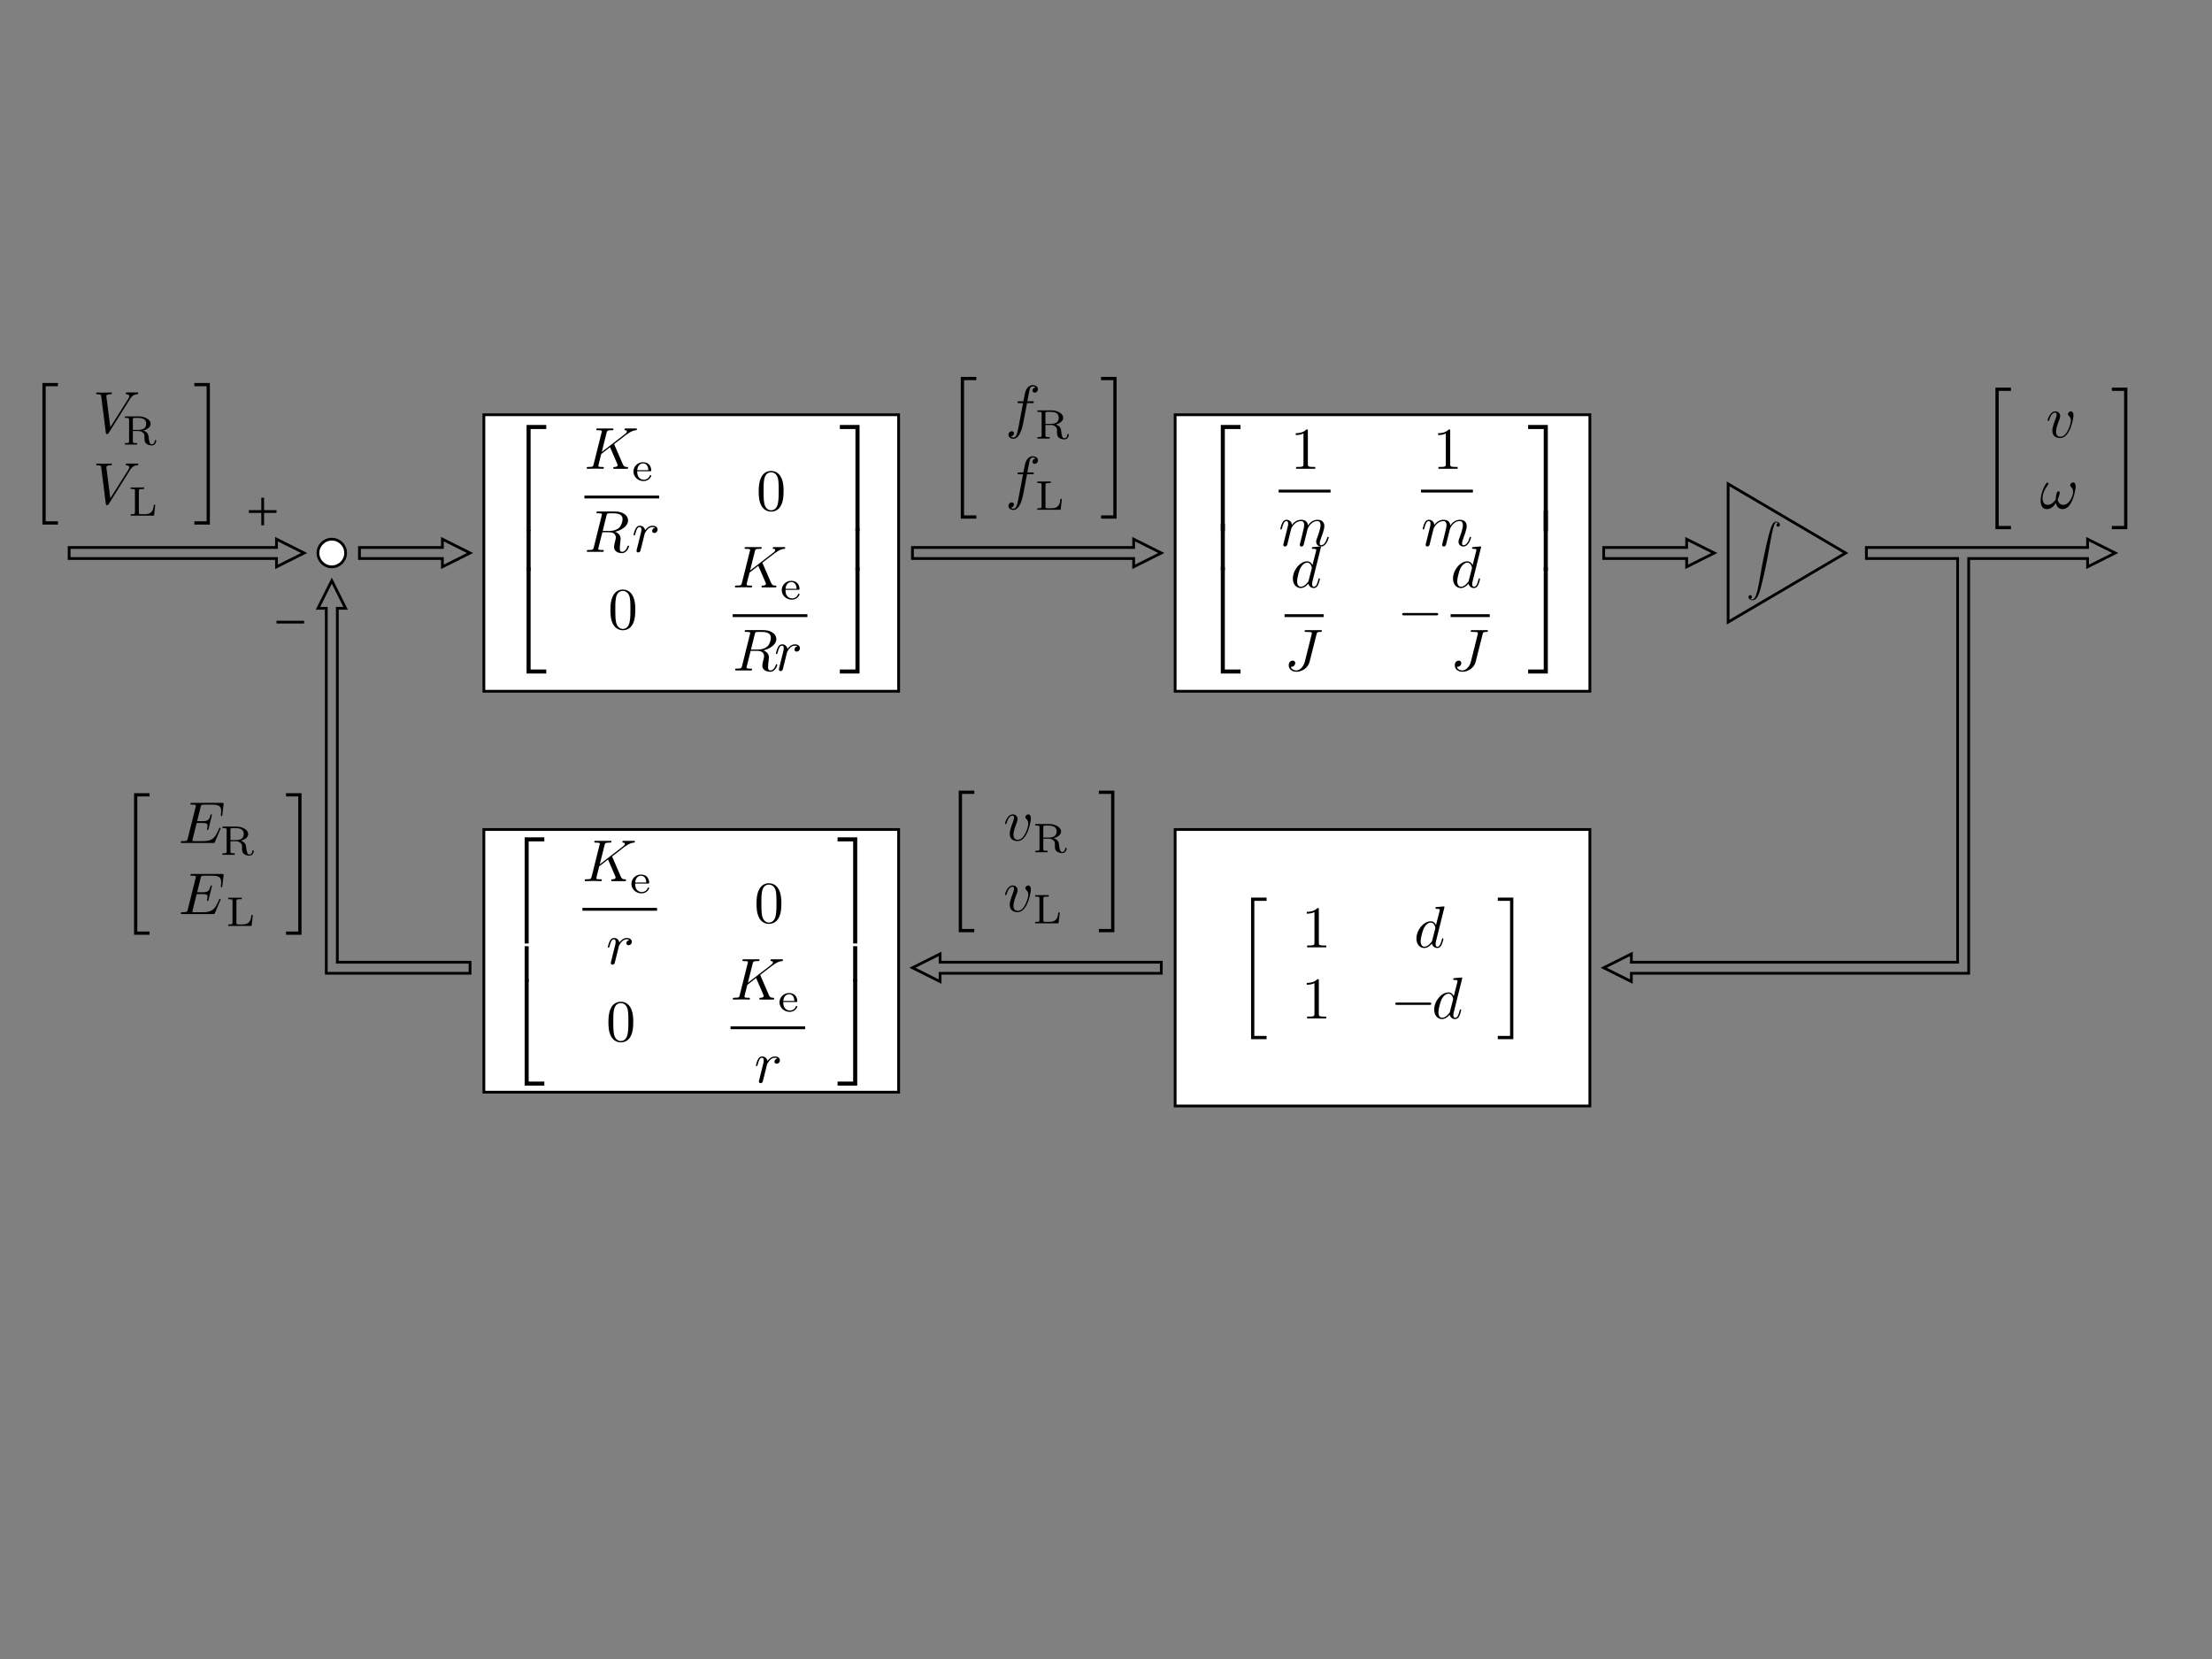 <?xml version="1.0" encoding="UTF-8" standalone="no"?>
<!-- Created with Inkscape (http://www.inkscape.org/) -->

<svg
   xmlns:dc="http://purl.org/dc/elements/1.1/"
   xmlns:cc="http://creativecommons.org/ns#"
   xmlns:rdf="http://www.w3.org/1999/02/22-rdf-syntax-ns#"
   xmlns:svg="http://www.w3.org/2000/svg"
   xmlns="http://www.w3.org/2000/svg"
   xmlns:sodipodi="http://sodipodi.sourceforge.net/DTD/sodipodi-0.dtd"
   xmlns:inkscape="http://www.inkscape.org/namespaces/inkscape"
   width="800"
   height="600"
   id="svg11265"
   version="1.1"
   inkscape:version="0.47 r22583"
   sodipodi:docname="ctrl-model.svg">
  <rect width="100%" height="100%" fill="#808080" stroke="none"/>
  <sodipodi:namedview
     id="base"
     pagecolor="#ffffff"
     bordercolor="#666666"
     borderopacity="1.0"
     inkscape:pageopacity="0.0"
     inkscape:pageshadow="2"
     inkscape:zoom="1"
     inkscape:cx="458.89762"
     inkscape:cy="275.48021"
     inkscape:document-units="px"
     inkscape:current-layer="layer1"
     showgrid="true"
     showguides="true"
     inkscape:guide-bbox="true"
     inkscape:window-width="1024"
     inkscape:window-height="712"
     inkscape:window-x="-4"
     inkscape:window-y="-4"
     inkscape:window-maximized="1"
     inkscape:snap-grids="true">
    <sodipodi:guide
       orientation="0,1"
       position="105,402"
       id="guide11275" />
    <inkscape:grid
       type="xygrid"
       id="grid11277"
       empspacing="5"
       visible="true"
       enabled="true"
       snapvisiblegridlinesonly="true"
       spacingx="5px"
       spacingy="5px" />
    <sodipodi:guide
       orientation="0,1"
       position="625,398"
       id="guide11281" />
    <inkscape:grid
       snapvisiblegridlinesonly="true"
       enabled="true"
       visible="false"
       empspacing="5"
       id="grid12895"
       type="xygrid" />
    <sodipodi:guide
       id="guide12965"
       position="575,252"
       orientation="0,1" />
    <sodipodi:guide
       id="guide12967"
       position="575,248"
       orientation="0,1" />
    <sodipodi:guide
       id="guide12991"
       position="708,400"
       orientation="1,0" />
    <sodipodi:guide
       id="guide12996"
       position="712,400"
       orientation="1,0" />
    <sodipodi:guide
       id="guide12998"
       position="122,402"
       orientation="1,0" />
    <sodipodi:guide
       id="guide13000"
       position="118,398"
       orientation="1,0" />
  </sodipodi:namedview>
  <defs
     id="defs11267">
    <inkscape:perspective
       sodipodi:type="inkscape:persp3d"
       inkscape:vp_x="0 : 526.18109 : 1"
       inkscape:vp_y="0 : 1000 : 0"
       inkscape:vp_z="744.09448 : 526.18109 : 1"
       inkscape:persp3d-origin="372.04724 : 350.78739 : 1"
       id="perspective11273" />
    <inkscape:perspective
       sodipodi:type="inkscape:persp3d"
       inkscape:vp_x="0 : 0.5 : 1"
       inkscape:vp_y="0 : 1000 : 0"
       inkscape:vp_z="1 : 0.5 : 1"
       inkscape:persp3d-origin="0.5 : 0.33333333 : 1"
       id="perspective12783" />
    <inkscape:perspective
       sodipodi:type="inkscape:persp3d"
       inkscape:vp_x="0 : 0.5 : 1"
       inkscape:vp_y="0 : 1000 : 0"
       inkscape:vp_z="1 : 0.5 : 1"
       inkscape:persp3d-origin="0.5 : 0.33333333 : 1"
       id="perspective12783-7" />
    <inkscape:perspective
       sodipodi:type="inkscape:persp3d"
       inkscape:vp_x="0 : 0.5 : 1"
       inkscape:vp_y="0 : 1000 : 0"
       inkscape:vp_z="1 : 0.5 : 1"
       inkscape:persp3d-origin="0.5 : 0.33333333 : 1"
       id="perspective12907" />
    <inkscape:perspective
       sodipodi:type="inkscape:persp3d"
       inkscape:vp_x="0 : 0.5 : 1"
       inkscape:vp_y="0 : 1000 : 0"
       inkscape:vp_z="1 : 0.5 : 1"
       inkscape:persp3d-origin="0.5 : 0.33333333 : 1"
       id="perspective12929" />
    <inkscape:perspective
       sodipodi:type="inkscape:persp3d"
       inkscape:vp_x="0 : 0.5 : 1"
       inkscape:vp_y="0 : 1000 : 0"
       inkscape:vp_z="1 : 0.5 : 1"
       inkscape:persp3d-origin="0.5 : 0.33333333 : 1"
       id="perspective12951" />
    <inkscape:perspective
       sodipodi:type="inkscape:persp3d"
       inkscape:vp_x="0 : 0.5 : 1"
       inkscape:vp_y="0 : 1000 : 0"
       inkscape:vp_z="1 : 0.5 : 1"
       inkscape:persp3d-origin="0.5 : 0.33333333 : 1"
       id="perspective12977" />
    <inkscape:perspective
       sodipodi:type="inkscape:persp3d"
       inkscape:vp_x="0 : 0.5 : 1"
       inkscape:vp_y="0 : 1000 : 0"
       inkscape:vp_z="1 : 0.5 : 1"
       inkscape:persp3d-origin="0.5 : 0.33333333 : 1"
       id="perspective13010" />
    <inkscape:perspective
       sodipodi:type="inkscape:persp3d"
       inkscape:vp_x="0 : 0.5 : 1"
       inkscape:vp_y="0 : 1000 : 0"
       inkscape:vp_z="1 : 0.5 : 1"
       inkscape:persp3d-origin="0.5 : 0.33333333 : 1"
       id="perspective13034" />
    <inkscape:perspective
       sodipodi:type="inkscape:persp3d"
       inkscape:vp_x="0 : 0.5 : 1"
       inkscape:vp_y="0 : 1000 : 0"
       inkscape:vp_z="1 : 0.5 : 1"
       inkscape:persp3d-origin="0.5 : 0.33333333 : 1"
       id="perspective13056" />
    <inkscape:perspective
       sodipodi:type="inkscape:persp3d"
       inkscape:vp_x="0 : 0.5 : 1"
       inkscape:vp_y="0 : 1000 : 0"
       inkscape:vp_z="1 : 0.5 : 1"
       inkscape:persp3d-origin="0.5 : 0.33333333 : 1"
       id="perspective3647" />
    <inkscape:perspective
       sodipodi:type="inkscape:persp3d"
       inkscape:vp_x="0 : 0.5 : 1"
       inkscape:vp_y="0 : 1000 : 0"
       inkscape:vp_z="1 : 0.5 : 1"
       inkscape:persp3d-origin="0.5 : 0.33333333 : 1"
       id="perspective3720" />
    <inkscape:perspective
       sodipodi:type="inkscape:persp3d"
       inkscape:vp_x="0 : 0.5 : 1"
       inkscape:vp_y="0 : 1000 : 0"
       inkscape:vp_z="1 : 0.5 : 1"
       inkscape:persp3d-origin="0.5 : 0.33333333 : 1"
       id="perspective3808" />
    <inkscape:perspective
       sodipodi:type="inkscape:persp3d"
       inkscape:vp_x="0 : 0.5 : 1"
       inkscape:vp_y="0 : 1000 : 0"
       inkscape:vp_z="1 : 0.5 : 1"
       inkscape:persp3d-origin="0.5 : 0.33333333 : 1"
       id="perspective3854" />
  </defs>
  <g
     inkscape:label="レイヤー 1"
     inkscape:groupmode="layer"
     id="layer1"
     transform="translate(0,-452.362)">
    <g
       transform="translate(-75,-0.952)"
       id="g12836">
      <rect
         style="fill:#ffffff;fill-opacity:1;stroke:#000000;stroke-width:1;stroke-miterlimit:4;stroke-opacity:1;stroke-dasharray:none;stroke-dashoffset:0"
         id="rect12263"
         width="150"
         height="100"
         x="250"
         y="603.314" />
      <g
         transform="matrix(5,0,0,5,45.743,514.96)"
         id="g11339">
        <g
           style="font-style:normal;font-variant:normal;font-weight:normal;font-stretch:normal;letter-spacing:normal;word-spacing:normal;text-anchor:start;fill:none;stroke:#000000;stroke-linecap:butt;stroke-linejoin:miter;stroke-miterlimit:10.433;stroke-opacity:1;stroke-dasharray:none;stroke-dashoffset:0"
           id="g11341"
           transform="matrix(0.429,0,0,-0.429,-75,300)"
           xml:space="preserve"
           stroke-miterlimit="10.433"
           font-style="normal"
           font-variant="normal"
           font-weight="normal"
           font-stretch="normal"
           font-size-adjust="none"
           letter-spacing="normal"
           word-spacing="normal"><polygon
             style="fill:#000000;stroke-width:0"
             points="277.93,638.47 277.93,655.7 280.57,655.7 280.57,656.39 277.25,656.39 277.25,638.47 "
             id="polygon11343" /><polygon
             transform="matrix(1,0,0,1.149,0,-94.389)"
             style="fill:#000000;stroke-width:0"
             points="277.25,632.01 277.93,632.01 277.93,638.01 277.25,638.01 "
             id="polygon11345" /><polygon
             style="fill:#000000;stroke-width:0"
             points="280.57,614.48 280.57,615.16 277.93,615.16 277.93,632.4 277.25,632.4 277.25,614.48 "
             id="polygon11347" /><path
             style="fill:#000000;stroke-width:0"
             d="m 292.07,653.02 0,0.01 0,0 0,0 0,0.01 -0.01,0 0,0.01 0,0 0,0 0,0.01 0,0 -0.01,0.01 0,0 0,0.01 -0.01,0.01 0,0.01 -0.01,0.01 0,0.01 0,0 0,0.01 0,0 0,0.01 -0.01,0 0,0.01 0,0 0,0 0,0.01 0,0 0,0 c 0,0.02 0.18,0.15 0.29,0.24 l 1.74,1.34 c 0.94,0.69 1.33,0.73 1.63,0.76 0.08,0 0.18,0.02 0.18,0.2 0,0.03 -0.03,0.1 -0.11,0.1 h -1.82 c -0.07,0 -0.18,0 -0.18,-0.2 0,-0.07 0.04,-0.1 0.11,-0.1 0.22,-0.02 0.31,-0.07 0.31,-0.22 0,-0.18 -0.29,-0.4 -0.36,-0.45 l -3.88,-2.99 0.8,3.2 c 0.09,0.36 0.11,0.46 0.83,0.46 0.25,0 0.34,0 0.34,0.2 0,0.08 -0.08,0.1 -0.14,0.1 h -2.56 c -0.07,0 -0.2,0 -0.2,-0.19 0,-0.11 0.09,-0.11 0.29,-0.11 0.13,0 0.31,-0.02 0.43,-0.02 0.16,-0.02 0.22,-0.05 0.22,-0.16 0,-0.04 -0.01,-0.07 -0.04,-0.19 l -1.34,-5.35 c -0.1,-0.39 -0.11,-0.47 -0.9,-0.47 -0.17,0 -0.28,0 -0.28,-0.19 0,-0.12 0.12,-0.12 0.15,-0.12 0.28,0 0.99,0.03 1.26,0.03 0.21,0 0.43,-0.01 0.64,-0.01 0.22,0 0.44,-0.02 0.65,-0.02 0.07,0 0.2,0 0.2,0.2 0,0.11 -0.09,0.11 -0.28,0.11 -0.37,0 -0.65,0 -0.65,0.18 0,0.07 0.06,0.29 0.09,0.44 0.14,0.52 0.27,1.04 0.4,1.56 l 1.48,1.16 1.16,-2.68 c 0.12,-0.27 0.12,-0.29 0.12,-0.35 0,-0.3 -0.43,-0.31 -0.52,-0.31 -0.11,0 -0.22,0 -0.22,-0.2 0,-0.11 0.12,-0.11 0.14,-0.11 h 2.19 c 0.05,0 0.18,0 0.18,0.2 0,0.11 -0.11,0.11 -0.2,0.11 -0.4,0.01 -0.53,0.1 -0.69,0.45 z"
             id="path11349" /><path
             style="fill:#000000;stroke-width:0"
             d="m 298.07,648.59 0.01,0 0.02,0 0.01,0 0.01,0 0.01,0 0.01,0 0.01,0 0.01,0 0.01,0 0.01,0 0.01,0.01 0.01,0 0,0 0.01,0 0.01,0.01 0,0 0.01,0 0,0.01 0.01,0 0,0.01 0.01,0 0,0.01 0,0.01 0,0 0.01,0 0,0.01 0,0 0,0.01 0,0 0,0.01 0,0 0,0.01 0,0 0,0.01 0,0 0.01,0.01 0,0.01 0,0 0,0.01 0,0 0,0.01 c 0,0.61 -0.35,1.37 -1.39,1.37 -0.91,0 -1.61,-0.72 -1.61,-1.58 0,-0.89 0.78,-1.6 1.7,-1.6 0.94,0 1.3,0.75 1.3,0.91 0,0.02 -0.02,0.09 -0.13,0.09 -0.09,0 -0.1,-0.03 -0.12,-0.11 -0.22,-0.56 -0.75,-0.67 -1,-0.67 -0.32,0 -0.64,0.15 -0.85,0.42 -0.26,0.33 -0.26,0.75 -0.26,1.02 l 0,0.18 c 0.08,0.98 0.71,1.14 0.97,1.14 0.86,0 0.89,-0.96 0.9,-1.14 h -1.87 l 0,-0.18 z"
             id="path11351" /><polyline
             style="fill:#000000;fill-rule:nonzero;stroke-width:0"
             points="287,644 299.6,644 299.6,644.48 287,644.48 "
             id="polyline11353" /><path
             style="fill:#000000;stroke-width:0"
             d="m 292.17,638.39 0.1,0.02 0.09,0.02 0.1,0.03 0.09,0.03 0.1,0.03 0.1,0.04 0.09,0.04 0.1,0.04 0.09,0.04 0.1,0.05 0.09,0.05 0.09,0.05 0.08,0.05 0.09,0.05 0.08,0.06 0.08,0.06 0.08,0.07 0.08,0.06 0.07,0.07 0.06,0.07 0.07,0.07 0.06,0.07 0.05,0.08 0.05,0.08 0.05,0.08 0.04,0.08 0.03,0.08 0.03,0.09 0.02,0.08 0.02,0.09 0.01,0.1 0,0.09 c 0,0.86 -0.9,1.49 -2.2,1.49 h -2.84 c -0.2,0 -0.29,0 -0.29,-0.2 0,-0.1 0.09,-0.1 0.28,-0.1 0.02,0 0.21,0 0.38,-0.02 0.18,-0.02 0.27,-0.03 0.27,-0.16 0,-0.04 -0.01,-0.07 -0.04,-0.19 l -1.33,-5.35 c -0.11,-0.39 -0.13,-0.47 -0.91,-0.47 -0.18,0 -0.27,0 -0.27,-0.2 0,-0.11 0.12,-0.11 0.14,-0.11 h 2.52 c 0.08,0 0.2,0 0.2,0.2 0,0.11 -0.09,0.11 -0.28,0.11 -0.37,0 -0.65,0 -0.65,0.18 0,0.06 0.02,0.11 0.03,0.17 l 0.66,2.64 h 1.18 l -0.01,0.22 h -1.11 l 0.64,2.6 c 0.07,0.23 0.09,0.34 0.29,0.36 0.09,0.02 0.4,0.02 0.6,0.02 0.71,0 1.82,0 1.82,-0.99 0,-0.34 -0.16,-1.03 -0.55,-1.42 -0.26,-0.25 -0.79,-0.57 -1.69,-0.57 l 0.01,-0.22 c 0.91,0 1.09,-0.56 1.09,-0.91 0,-0.15 -0.08,-0.46 -0.14,-0.69 -0.07,-0.27 -0.16,-0.65 -0.16,-0.85 0,-1.07 1.2,-1.07 1.33,-1.07 0.84,0 1.19,1 1.19,1.15 0,0.12 -0.11,0.12 -0.12,0.12 -0.09,0 -0.11,-0.07 -0.13,-0.14 -0.25,-0.74 -0.68,-0.91 -0.9,-0.91 -0.33,0 -0.4,0.22 -0.4,0.61 0,0.31 0.06,0.82 0.1,1.13 0.02,0.14 0.04,0.33 0.04,0.47 0,0.77 -0.67,1.08 -0.94,1.18 z"
             id="path11355" /><path
             style="fill:#000000;stroke-width:0"
             d="m 295.88,635.59 -0.01,-0.02 0,-0.01 0,-0.02 -0.01,-0.01 0,-0.03 -0.01,-0.04 -0.01,-0.03 -0.01,-0.03 0,-0.03 -0.01,-0.03 0,-0.02 -0.01,-0.01 0,-0.02 0,-0.01 -0.01,-0.02 0,-0.01 0,-0.01 0,-0.01 -0.01,-0.01 0,-0.01 0,-0.01 0,-0.01 0,-0.01 0,-0.01 0,0 0,-0.01 c 0,-0.18 0.14,-0.27 0.28,-0.27 0.13,0 0.31,0.08 0.38,0.28 0.01,0.04 0.35,1.39 0.39,1.57 0.08,0.33 0.26,1.03 0.32,1.3 0.04,0.13 0.32,0.6 0.56,0.81 0.08,0.08 0.37,0.33 0.8,0.33 0.26,0 0.41,-0.11 0.41,-0.11 -0.29,-0.05 -0.51,-0.29 -0.51,-0.55 0,-0.17 0.11,-0.35 0.38,-0.35 0.27,0 0.54,0.23 0.54,0.59 0,0.34 -0.32,0.64 -0.82,0.64 -0.65,0 -1.09,-0.49 -1.28,-0.76 -0.08,0.45 -0.44,0.76 -0.9,0.76 -0.46,0 -0.65,-0.38 -0.74,-0.56 -0.18,-0.34 -0.31,-0.94 -0.31,-0.97 0,-0.1 0.1,-0.1 0.12,-0.1 0.1,0 0.11,0.01 0.17,0.23 0.17,0.71 0.37,1.18 0.72,1.18 0.17,0 0.31,-0.08 0.31,-0.45 0,-0.21 -0.02,-0.32 -0.16,-0.84 z"
             id="path11357" /><path
             style="fill:#000000;stroke-width:0"
             d="m 320.58,645.19 0,0.15 0,0.15 0,0.15 -0.01,0.14 -0.01,0.15 -0.01,0.15 -0.02,0.15 -0.02,0.15 -0.02,0.14 -0.03,0.15 -0.03,0.14 -0.04,0.15 -0.04,0.14 -0.05,0.14 -0.05,0.14 -0.07,0.14 c -0.45,0.96 -1.27,1.12 -1.69,1.12 -0.6,0 -1.33,-0.26 -1.73,-1.19 -0.32,-0.69 -0.37,-1.47 -0.37,-2.26 0,-0.75 0.04,-1.65 0.45,-2.41 0.43,-0.8 1.15,-1 1.64,-1 V 642 c -0.39,0 -0.98,0.25 -1.16,1.21 -0.11,0.59 -0.11,1.51 -0.11,2.1 0,0.64 0,1.29 0.09,1.83 0.18,1.19 0.93,1.27 1.18,1.27 0.33,0 0.99,-0.17 1.18,-1.16 0.1,-0.56 0.1,-1.32 0.1,-1.94 0,-0.75 0,-1.43 -0.12,-2.06 -0.14,-0.95 -0.71,-1.25 -1.16,-1.25 h 0 v -0.22 c 0.54,0 1.3,0.21 1.73,1.16 0.32,0.69 0.37,1.46 0.37,2.25 z"
             id="path11359" /><path
             style="fill:#000000;stroke-width:0"
             d="m 295.58,625.19 0,0.15 0,0.15 0,0.15 -0.01,0.14 -0.01,0.15 -0.01,0.15 -0.02,0.15 -0.02,0.15 -0.02,0.14 -0.03,0.15 -0.03,0.14 -0.04,0.15 -0.04,0.14 -0.05,0.14 -0.05,0.14 -0.07,0.14 c -0.45,0.96 -1.27,1.12 -1.69,1.12 -0.6,0 -1.33,-0.26 -1.73,-1.19 -0.32,-0.69 -0.37,-1.47 -0.37,-2.26 0,-0.75 0.04,-1.65 0.45,-2.41 0.43,-0.8 1.15,-1 1.64,-1 V 622 c -0.39,0 -0.98,0.25 -1.16,1.21 -0.11,0.59 -0.11,1.51 -0.11,2.1 0,0.64 0,1.29 0.09,1.83 0.18,1.19 0.93,1.27 1.18,1.27 0.33,0 0.99,-0.17 1.18,-1.16 0.1,-0.56 0.1,-1.32 0.1,-1.94 0,-0.75 0,-1.43 -0.12,-2.06 -0.14,-0.95 -0.71,-1.25 -1.16,-1.25 h 0 v -0.22 c 0.54,0 1.3,0.21 1.73,1.16 0.32,0.69 0.37,1.46 0.37,2.25 z"
             id="path11361" /><path
             style="fill:#000000;stroke-width:0"
             d="m 317.07,633.02 0,0.01 0,0 0,0 0,0.01 -0.01,0 0,0.01 0,0 0,0 0,0.01 0,0 -0.01,0.01 0,0 0,0.01 -0.01,0.01 0,0.01 -0.01,0.01 0,0.01 0,0 0,0.01 0,0 0,0.01 -0.01,0 0,0.01 0,0 0,0 0,0.01 0,0 0,0 c 0,0.02 0.18,0.15 0.29,0.24 l 1.74,1.34 c 0.94,0.69 1.33,0.73 1.63,0.76 0.08,0 0.18,0.02 0.18,0.2 0,0.03 -0.03,0.1 -0.11,0.1 h -1.82 c -0.07,0 -0.18,0 -0.18,-0.2 0,-0.07 0.04,-0.1 0.11,-0.1 0.22,-0.02 0.31,-0.07 0.31,-0.22 0,-0.18 -0.29,-0.4 -0.36,-0.45 l -3.88,-2.99 0.8,3.2 c 0.09,0.36 0.11,0.46 0.83,0.46 0.25,0 0.34,0 0.34,0.2 0,0.08 -0.08,0.1 -0.14,0.1 h -2.56 c -0.07,0 -0.2,0 -0.2,-0.19 0,-0.11 0.09,-0.11 0.29,-0.11 0.13,0 0.31,-0.02 0.43,-0.02 0.16,-0.02 0.22,-0.05 0.22,-0.16 0,-0.04 -0.01,-0.07 -0.04,-0.19 l -1.34,-5.35 c -0.1,-0.39 -0.11,-0.47 -0.9,-0.47 -0.17,0 -0.28,0 -0.28,-0.19 0,-0.12 0.12,-0.12 0.15,-0.12 0.28,0 0.99,0.03 1.26,0.03 0.21,0 0.43,-0.01 0.64,-0.01 0.22,0 0.44,-0.02 0.65,-0.02 0.07,0 0.2,0 0.2,0.2 0,0.11 -0.09,0.11 -0.28,0.11 -0.37,0 -0.65,0 -0.65,0.18 0,0.07 0.06,0.29 0.09,0.44 0.14,0.52 0.27,1.04 0.4,1.56 l 1.48,1.16 1.16,-2.68 c 0.12,-0.27 0.12,-0.29 0.12,-0.35 0,-0.3 -0.43,-0.31 -0.52,-0.31 -0.11,0 -0.22,0 -0.22,-0.2 0,-0.11 0.12,-0.11 0.14,-0.11 h 2.19 c 0.05,0 0.18,0 0.18,0.2 0,0.11 -0.11,0.11 -0.2,0.11 -0.4,0.01 -0.53,0.1 -0.69,0.45 z"
             id="path11363" /><path
             style="fill:#000000;stroke-width:0"
             d="m 323.07,628.59 0.01,0 0.02,0 0.01,0 0.01,0 0.01,0 0.01,0 0.01,0 0.01,0 0.01,0 0.01,0 0.01,0.01 0.01,0 0,0 0.01,0 0.01,0.01 0,0 0.01,0 0,0.01 0.01,0 0,0.01 0.01,0 0,0.01 0,0.01 0,0 0.01,0 0,0.01 0,0 0,0.01 0,0 0,0.01 0,0 0,0.01 0,0 0,0.01 0,0 0.01,0.01 0,0.01 0,0 0,0.01 0,0 0,0.01 c 0,0.61 -0.35,1.37 -1.39,1.37 -0.91,0 -1.61,-0.72 -1.61,-1.58 0,-0.89 0.78,-1.6 1.7,-1.6 0.94,0 1.3,0.75 1.3,0.91 0,0.02 -0.02,0.09 -0.13,0.09 -0.09,0 -0.1,-0.03 -0.12,-0.11 -0.22,-0.56 -0.75,-0.67 -1,-0.67 -0.32,0 -0.64,0.15 -0.85,0.42 -0.26,0.33 -0.26,0.75 -0.26,1.02 l 0,0.18 c 0.08,0.98 0.71,1.14 0.97,1.14 0.86,0 0.89,-0.96 0.9,-1.14 h -1.87 l 0,-0.18 z"
             id="path11365" /><polyline
             style="fill:#000000;fill-rule:nonzero;stroke-width:0"
             points="312,624 324.6,624 324.6,624.48 312,624.48 "
             id="polyline11367" /><path
             style="fill:#000000;stroke-width:0"
             d="m 317.17,618.39 0.1,0.02 0.09,0.02 0.1,0.03 0.09,0.03 0.1,0.03 0.1,0.04 0.09,0.04 0.1,0.04 0.09,0.04 0.1,0.05 0.09,0.05 0.09,0.05 0.08,0.05 0.09,0.05 0.08,0.06 0.08,0.06 0.08,0.07 0.08,0.06 0.07,0.07 0.06,0.07 0.07,0.07 0.06,0.07 0.05,0.08 0.05,0.08 0.05,0.08 0.04,0.08 0.03,0.08 0.03,0.09 0.02,0.08 0.02,0.09 0.01,0.1 0,0.09 c 0,0.86 -0.9,1.49 -2.2,1.49 h -2.84 c -0.2,0 -0.29,0 -0.29,-0.2 0,-0.1 0.09,-0.1 0.28,-0.1 0.02,0 0.21,0 0.38,-0.02 0.18,-0.02 0.27,-0.03 0.27,-0.16 0,-0.04 -0.01,-0.07 -0.04,-0.19 l -1.33,-5.35 c -0.11,-0.39 -0.13,-0.47 -0.91,-0.47 -0.18,0 -0.27,0 -0.27,-0.2 0,-0.11 0.12,-0.11 0.14,-0.11 h 2.52 c 0.08,0 0.2,0 0.2,0.2 0,0.11 -0.09,0.11 -0.28,0.11 -0.37,0 -0.65,0 -0.65,0.18 0,0.06 0.02,0.11 0.03,0.17 l 0.66,2.64 h 1.18 l -0.01,0.22 h -1.11 l 0.64,2.6 c 0.07,0.23 0.09,0.34 0.29,0.36 0.09,0.02 0.4,0.02 0.6,0.02 0.71,0 1.82,0 1.82,-0.99 0,-0.34 -0.16,-1.03 -0.55,-1.42 -0.26,-0.25 -0.79,-0.57 -1.69,-0.57 l 0.01,-0.22 c 0.91,0 1.09,-0.56 1.09,-0.91 0,-0.15 -0.08,-0.46 -0.14,-0.69 -0.07,-0.27 -0.16,-0.65 -0.16,-0.85 0,-1.07 1.2,-1.07 1.33,-1.07 0.84,0 1.19,1 1.19,1.15 0,0.12 -0.11,0.12 -0.12,0.12 -0.09,0 -0.11,-0.07 -0.13,-0.14 -0.25,-0.74 -0.68,-0.91 -0.9,-0.91 -0.33,0 -0.4,0.22 -0.4,0.61 0,0.31 0.06,0.82 0.1,1.13 0.02,0.14 0.04,0.33 0.04,0.47 0,0.77 -0.67,1.08 -0.94,1.18 z"
             id="path11369" /><path
             style="fill:#000000;stroke-width:0"
             d="m 319.88,615.59 -0.01,-0.02 0,-0.01 0,-0.02 -0.01,-0.01 0,-0.03 -0.01,-0.04 -0.01,-0.03 -0.01,-0.03 0,-0.03 -0.01,-0.03 0,-0.02 -0.01,-0.01 0,-0.02 0,-0.01 -0.01,-0.02 0,-0.01 0,-0.01 0,-0.01 -0.01,-0.01 0,-0.01 0,-0.01 0,-0.01 0,-0.01 0,-0.01 0,0 0,-0.01 c 0,-0.18 0.14,-0.27 0.28,-0.27 0.13,0 0.31,0.08 0.38,0.28 0.01,0.04 0.35,1.39 0.39,1.57 0.08,0.33 0.26,1.03 0.32,1.3 0.04,0.13 0.32,0.6 0.56,0.81 0.08,0.08 0.37,0.33 0.8,0.33 0.26,0 0.41,-0.11 0.41,-0.11 -0.29,-0.05 -0.51,-0.29 -0.51,-0.55 0,-0.17 0.11,-0.35 0.38,-0.35 0.27,0 0.54,0.23 0.54,0.59 0,0.34 -0.32,0.64 -0.82,0.64 -0.65,0 -1.09,-0.49 -1.28,-0.76 -0.08,0.45 -0.44,0.76 -0.9,0.76 -0.46,0 -0.65,-0.38 -0.74,-0.56 -0.18,-0.34 -0.31,-0.94 -0.31,-0.97 0,-0.1 0.1,-0.1 0.12,-0.1 0.1,0 0.11,0.01 0.17,0.23 0.17,0.71 0.37,1.18 0.72,1.18 0.17,0 0.31,-0.08 0.31,-0.45 0,-0.21 -0.02,-0.32 -0.16,-0.84 z"
             id="path11371" /><polygon
             style="fill:#000000;stroke-width:0"
             points="333.39,638.47 333.39,656.39 330.07,656.39 330.07,655.7 332.7,655.7 332.7,638.47 "
             id="polygon11373" /><polygon
             transform="matrix(1,0,0,1.195,0,-123.432)"
             style="fill:#000000;stroke-width:0"
             points="332.7,632.01 333.39,632.01 333.39,638.01 332.7,638.01 "
             id="polygon11375" /><polygon
             style="fill:#000000;stroke-width:0"
             points="330.07,615.16 330.07,614.48 333.39,614.48 333.39,632.4 332.7,632.4 332.7,615.16 "
             id="polygon11377" /></g>      </g>
    </g>
    <g
       transform="translate(-25,-2.6171874e-6)"
       id="g12859">
      <rect
         style="fill:#ffffff;fill-opacity:1;stroke:#000000;stroke-width:1;stroke-miterlimit:4;stroke-opacity:1;stroke-dasharray:none;stroke-dashoffset:0"
         id="rect12263-5"
         width="150"
         height="100"
         x="450"
         y="602.362" />
      <g
         transform="matrix(5,0,0,5,244.671,514.009)"
         id="g11451">
        <g
           style="font-style:normal;font-variant:normal;font-weight:normal;font-stretch:normal;letter-spacing:normal;word-spacing:normal;text-anchor:start;fill:none;stroke:#000000;stroke-linecap:butt;stroke-linejoin:miter;stroke-miterlimit:10.433;stroke-opacity:1;stroke-dasharray:none;stroke-dashoffset:0"
           word-spacing="normal"
           letter-spacing="normal"
           font-size-adjust="none"
           font-stretch="normal"
           font-weight="normal"
           font-variant="normal"
           font-style="normal"
           stroke-miterlimit="10.433"
           xml:space="preserve"
           transform="matrix(0.429,0,0,-0.429,-75,300)"
           id="g11453"><polygon
             style="fill:#000000;stroke-width:0"
             id="polygon11455"
             points="281.57,655.7 281.57,656.39 278.25,656.39 278.25,638.47 278.93,638.47 278.93,655.7 " /><polygon
             transform="matrix(1,0,0,1.31,0,-196.039)"
             style="fill:#000000;stroke-width:0"
             id="polygon11457"
             points="278.25,632.01 278.93,632.01 278.93,638.01 278.25,638.01 " /><polygon
             style="fill:#000000;stroke-width:0"
             id="polygon11459"
             points="278.93,615.16 278.93,632.4 278.25,632.4 278.25,614.48 281.57,614.48 281.57,615.16 " /><path
             style="fill:#000000;stroke-width:0"
             id="path11461"
             d="m 292.93,655.38 0,0.01 0,0.01 0,0.01 0,0.01 0,0.01 0,0.01 0,0.01 0,0 0,0.01 0,0.01 0,0.01 0,0.01 0,0.01 0,0 0,0.01 0,0.01 -0.01,0.01 0,0.01 0,0.01 0,0.01 -0.01,0.01 0,0.01 0,0.01 -0.01,0.01 0,0 -0.01,0.01 -0.01,0 -0.01,0.01 -0.01,0 0,0 -0.01,0 0,0.01 -0.01,0 0,0 -0.01,0 0,0 -0.01,0 -0.01,0 0,0 -0.01,0 -0.01,0 -0.01,0.01 0,0 -0.01,0 -0.01,0 -0.01,0 -0.01,0 -0.01,0 -0.01,0 -0.01,0 -0.01,0 C 292.08,655 291.21,655 290.89,655 v -0.31 c 0.2,0 0.78,0 1.3,0.26 v -5.17 c 0,-0.35 -0.03,-0.47 -0.92,-0.47 h -0.32 V 649 h 3.23 v 0.31 h -0.32 c -0.9,0 -0.93,0.11 -0.93,0.47 z" /><polyline
             style="fill:#000000;fill-rule:nonzero;stroke-width:0"
             id="polyline11463"
             points="288,645 296.76,645 296.76,645.48 288,645.48 " /><path
             style="fill:#000000;stroke-width:0"
             id="path11465"
             d="m 288.88,636.59 -0.01,-0.02 0,-0.01 0,-0.02 -0.01,-0.01 0,-0.03 -0.01,-0.04 -0.01,-0.03 -0.01,-0.03 0,-0.03 -0.01,-0.03 0,-0.02 -0.01,-0.01 0,-0.02 0,-0.01 -0.01,-0.02 0,-0.01 0,-0.01 0,-0.01 -0.01,-0.01 0,-0.01 0,-0.01 0,-0.01 0,-0.01 0,-0.01 0,0 0,-0.01 c 0,-0.18 0.14,-0.27 0.28,-0.27 0.13,0 0.31,0.08 0.38,0.28 0,0.02 0.12,0.49 0.18,0.74 l 0.22,0.89 c 0.06,0.22 0.12,0.44 0.17,0.67 0.04,0.17 0.12,0.46 0.13,0.5 0.15,0.31 0.68,1.21 1.63,1.21 0.44,0 0.53,-0.36 0.53,-0.69 0,-0.25 -0.07,-0.53 -0.15,-0.83 l -0.27,-1.16 -0.2,-0.75 c -0.05,-0.2 -0.13,-0.54 -0.13,-0.59 0,-0.18 0.14,-0.27 0.28,-0.27 0.32,0 0.37,0.25 0.45,0.57 0.14,0.56 0.51,2.01 0.6,2.4 0.03,0.13 0.56,1.32 1.65,1.32 0.42,0 0.53,-0.34 0.53,-0.69 0,-0.57 -0.41,-1.71 -0.61,-2.24 -0.09,-0.23 -0.13,-0.34 -0.13,-0.54 0,-0.47 0.35,-0.82 0.81,-0.82 0.94,0 1.31,1.45 1.31,1.54 0,0.09 -0.09,0.09 -0.12,0.09 -0.1,0 -0.1,-0.02 -0.15,-0.18 -0.15,-0.52 -0.47,-1.23 -1.02,-1.23 -0.17,0 -0.23,0.1 -0.23,0.33 0,0.25 0.09,0.49 0.17,0.71 0.19,0.51 0.61,1.62 0.61,2.19 0,0.64 -0.4,1.06 -1.14,1.06 -0.75,0 -1.26,-0.43 -1.63,-0.96 -0.01,0.13 -0.04,0.47 -0.32,0.71 -0.24,0.2 -0.57,0.25 -0.82,0.25 -0.89,0 -1.38,-0.63 -1.55,-0.87 -0.05,0.57 -0.46,0.87 -0.91,0.87 -0.46,0 -0.65,-0.38 -0.74,-0.56 -0.18,-0.35 -0.31,-0.94 -0.31,-0.97 0,-0.1 0.1,-0.1 0.12,-0.1 0.1,0 0.11,0.01 0.17,0.23 0.17,0.71 0.37,1.18 0.72,1.18 0.16,0 0.31,-0.08 0.31,-0.45 0,-0.21 -0.02,-0.32 -0.16,-0.84 z" /><path
             style="fill:#000000;stroke-width:0"
             id="path11467"
             d="m 316.93,655.38 0,0.01 0,0.01 0,0.01 0,0.01 0,0.01 0,0.01 0,0.01 0,0 0,0.01 0,0.01 0,0.01 0,0.01 0,0.01 0,0 0,0.01 0,0.01 -0.01,0.01 0,0.01 0,0.01 0,0.01 -0.01,0.01 0,0.01 0,0.01 -0.01,0.01 0,0 -0.01,0.01 -0.01,0 -0.01,0.01 -0.01,0 0,0 -0.01,0 0,0.01 -0.01,0 0,0 -0.01,0 0,0 -0.01,0 -0.01,0 0,0 -0.01,0 -0.01,0 -0.01,0.01 0,0 -0.01,0 -0.01,0 -0.01,0 -0.01,0 -0.01,0 -0.01,0 -0.01,0 -0.01,0 C 316.08,655 315.21,655 314.89,655 v -0.31 c 0.2,0 0.78,0 1.3,0.26 v -5.17 c 0,-0.35 -0.03,-0.47 -0.92,-0.47 h -0.32 V 649 h 3.23 v 0.31 h -0.32 c -0.9,0 -0.93,0.11 -0.93,0.47 z" /><polyline
             style="fill:#000000;fill-rule:nonzero;stroke-width:0"
             id="polyline11469"
             points="312,645 320.76,645 320.76,645.48 312,645.48 " /><path
             style="fill:#000000;stroke-width:0"
             id="path11471"
             d="m 312.88,636.59 -0.01,-0.02 0,-0.01 0,-0.02 -0.01,-0.01 0,-0.03 -0.01,-0.04 -0.01,-0.03 -0.01,-0.03 0,-0.03 -0.01,-0.03 0,-0.02 -0.01,-0.01 0,-0.02 0,-0.01 -0.01,-0.02 0,-0.01 0,-0.01 0,-0.01 -0.01,-0.01 0,-0.01 0,-0.01 0,-0.01 0,-0.01 0,-0.01 0,0 0,-0.01 c 0,-0.18 0.14,-0.27 0.28,-0.27 0.13,0 0.31,0.08 0.38,0.28 0,0.02 0.12,0.49 0.18,0.74 l 0.22,0.89 c 0.06,0.22 0.12,0.44 0.17,0.67 0.04,0.17 0.12,0.46 0.13,0.5 0.15,0.31 0.68,1.21 1.63,1.21 0.44,0 0.53,-0.36 0.53,-0.69 0,-0.25 -0.07,-0.53 -0.15,-0.83 l -0.27,-1.16 -0.2,-0.75 c -0.05,-0.2 -0.13,-0.54 -0.13,-0.59 0,-0.18 0.14,-0.27 0.28,-0.27 0.32,0 0.37,0.25 0.45,0.57 0.14,0.56 0.51,2.01 0.6,2.4 0.03,0.13 0.56,1.32 1.65,1.32 0.42,0 0.53,-0.34 0.53,-0.69 0,-0.57 -0.41,-1.71 -0.61,-2.24 -0.09,-0.23 -0.13,-0.34 -0.13,-0.54 0,-0.47 0.35,-0.82 0.81,-0.82 0.94,0 1.31,1.45 1.31,1.54 0,0.09 -0.09,0.09 -0.12,0.09 -0.1,0 -0.1,-0.02 -0.15,-0.18 -0.15,-0.52 -0.47,-1.23 -1.02,-1.23 -0.17,0 -0.23,0.1 -0.23,0.33 0,0.25 0.09,0.49 0.17,0.71 0.19,0.51 0.61,1.62 0.61,2.19 0,0.64 -0.4,1.06 -1.14,1.06 -0.75,0 -1.26,-0.43 -1.63,-0.96 -0.01,0.13 -0.04,0.47 -0.32,0.71 -0.24,0.2 -0.57,0.25 -0.82,0.25 -0.89,0 -1.38,-0.63 -1.55,-0.87 -0.05,0.57 -0.46,0.87 -0.91,0.87 -0.46,0 -0.65,-0.38 -0.74,-0.56 -0.18,-0.35 -0.31,-0.94 -0.31,-0.97 0,-0.1 0.1,-0.1 0.12,-0.1 0.1,0 0.11,0.01 0.17,0.23 0.17,0.71 0.37,1.18 0.72,1.18 0.16,0 0.31,-0.08 0.31,-0.45 0,-0.21 -0.02,-0.32 -0.16,-0.84 z" /><path
             style="fill:#000000;stroke-width:0"
             id="path11473"
             d="m 295.14,635.8 0,0.01 0,0 0,0 0,0 0,0 0,0 0,0 0,0.01 0,0 0,0.01 0,0 0,0 0,0.01 -0.01,0 0,0.01 0,0 0,0.01 -0.01,0 0,0.01 0,0 -0.01,0.01 0,0 0,0 -0.01,0.01 0,0 0,0 0,0 -0.01,0 0,0.01 0,0 -0.01,0 0,0 0,0 -0.01,0 0,0.01 -0.01,0 0,0 -0.01,0 0,0 -0.01,0 0,0 -0.01,0 0,0 -0.01,0 0,0 -0.01,0 c -0.15,0 -1.1,-0.09 -1.26,-0.11 -0.08,-0.01 -0.14,-0.05 -0.14,-0.19 0,-0.11 0.09,-0.11 0.23,-0.11 0.48,0 0.5,-0.07 0.5,-0.17 l -0.03,-0.2 -0.6,-2.36 c -0.17,0.36 -0.46,0.63 -0.91,0.63 l 0.01,-0.22 c 0.65,0 0.79,-0.81 0.79,-0.87 0,-0.06 -0.02,-0.12 -0.03,-0.17 l -0.5,-1.95 c -0.05,-0.18 -0.05,-0.21 -0.2,-0.37 -0.44,-0.55 -0.85,-0.71 -1.13,-0.71 -0.49,0 -0.63,0.55 -0.63,0.94 0,0.49 0.32,1.72 0.54,2.18 0.31,0.59 0.76,0.95 1.16,0.95 l -0.01,0.22 c -1.17,0 -2.4,-1.46 -2.4,-2.92 0,-0.93 0.55,-1.59 1.32,-1.59 0.2,0 0.7,0.04 1.3,0.75 0.08,-0.42 0.43,-0.75 0.91,-0.75 0.34,0 0.57,0.23 0.73,0.55 0.17,0.36 0.3,0.97 0.3,0.99 0,0.09 -0.09,0.09 -0.12,0.09 -0.1,0 -0.11,-0.04 -0.14,-0.18 -0.17,-0.64 -0.34,-1.23 -0.75,-1.23 -0.27,0 -0.31,0.26 -0.31,0.46 0,0.24 0.03,0.31 0.07,0.48 z" /><polyline
             style="fill:#000000;fill-rule:nonzero;stroke-width:0"
             id="polyline11475"
             points="289,624 295.6,624 295.6,624.48 289,624.48 " /><path
             style="fill:#000000;stroke-width:0"
             id="path11477"
             d="m 294.39,621.08 0.01,0.03 0.01,0.03 0,0.02 0.01,0.03 0.01,0.02 0,0.03 0.01,0.02 0.01,0.02 0.01,0.02 0,0.02 0.01,0.02 0.02,0.01 0.01,0.02 0.01,0.01 0.01,0.02 0.02,0.01 0.01,0.01 0.02,0.01 0.02,0.01 0.02,0.01 0.03,0.01 0.02,0.01 0.03,0 0.01,0 0.02,0.01 0.01,0 0.02,0 0.01,0 0.02,0.01 0.02,0 0.02,0 0.02,0 0.02,0 0.02,0 0.02,0 0.02,0 0.02,0 0.02,0.01 0.03,0 0.02,0 0.03,0 c 0.16,0 0.26,0 0.26,0.18 0,0.09 -0.05,0.12 -0.13,0.12 h -2.57 c -0.09,0 -0.21,0 -0.21,-0.2 0,-0.1 0.08,-0.1 0.34,-0.1 0.23,0 0.32,0 0.57,-0.02 0.24,-0.03 0.31,-0.07 0.31,-0.2 0,-0.06 -0.02,-0.13 -0.04,-0.21 l -1.14,-4.57 c -0.24,-0.97 -0.92,-1.5 -1.44,-1.5 -0.26,0 -0.78,0.1 -0.94,0.62 0.02,-0.01 0.09,-0.01 0.11,-0.01 0.39,0 0.65,0.34 0.65,0.64 0,0.31 -0.27,0.41 -0.43,0.41 -0.18,0 -0.67,-0.12 -0.67,-0.79 0,-0.62 0.52,-1.09 1.31,-1.09 0.92,0 1.96,0.66 2.2,1.65 z" /><path
             style="fill:#000000;stroke-width:0"
             id="path11479"
             d="m 314.57,624.29 0.03,0 0.03,0 0.03,0 0.02,0.01 0.01,0 0.02,0 0.01,0 0.02,0 0.01,0 0.01,0.01 0.02,0 0.01,0 0.01,0.01 0.02,0 0.01,0.01 0.01,0 0.01,0.01 0.01,0.01 0.01,0.01 0.01,0.01 0,0.01 0.01,0 0,0.01 0,0 0.01,0.01 0,0.01 0,0 0,0.01 0.01,0.01 0,0 0,0.01 0,0.01 0,0.01 0,0.01 0,0 0,0.01 0,0.01 c 0,0.2 -0.18,0.2 -0.34,0.2 h -5.39 c -0.17,0 -0.35,0 -0.35,-0.2 0,-0.2 0.18,-0.2 0.35,-0.2 z" /><path
             style="fill:#000000;stroke-width:0"
             id="path11481"
             d="m 322.14,635.8 0,0.01 0,0 0,0 0,0 0,0 0,0 0,0 0,0.01 0,0 0,0.01 0,0 0,0 0,0.01 -0.01,0 0,0.01 0,0 0,0.01 -0.01,0 0,0.01 0,0 -0.01,0.01 0,0 0,0 -0.01,0.01 0,0 0,0 0,0 -0.01,0 0,0.01 0,0 -0.01,0 0,0 0,0 -0.01,0 0,0.01 -0.01,0 0,0 -0.01,0 0,0 -0.01,0 0,0 -0.01,0 0,0 -0.01,0 0,0 -0.01,0 c -0.15,0 -1.1,-0.09 -1.26,-0.11 -0.08,-0.01 -0.14,-0.05 -0.14,-0.19 0,-0.11 0.09,-0.11 0.23,-0.11 0.48,0 0.5,-0.07 0.5,-0.17 l -0.03,-0.2 -0.6,-2.36 c -0.17,0.36 -0.46,0.63 -0.91,0.63 l 0.01,-0.22 c 0.65,0 0.79,-0.81 0.79,-0.87 0,-0.06 -0.02,-0.12 -0.03,-0.17 l -0.5,-1.95 c -0.05,-0.18 -0.05,-0.21 -0.2,-0.37 -0.44,-0.55 -0.85,-0.71 -1.13,-0.71 -0.49,0 -0.63,0.55 -0.63,0.94 0,0.49 0.32,1.72 0.54,2.18 0.31,0.59 0.76,0.95 1.16,0.95 l -0.01,0.22 c -1.17,0 -2.4,-1.46 -2.4,-2.92 0,-0.93 0.55,-1.59 1.32,-1.59 0.2,0 0.7,0.04 1.3,0.75 0.08,-0.42 0.43,-0.75 0.91,-0.75 0.34,0 0.57,0.23 0.73,0.55 0.17,0.36 0.3,0.97 0.3,0.99 0,0.09 -0.09,0.09 -0.12,0.09 -0.1,0 -0.11,-0.04 -0.14,-0.18 -0.17,-0.64 -0.34,-1.23 -0.75,-1.23 -0.27,0 -0.31,0.26 -0.31,0.46 0,0.24 0.03,0.31 0.07,0.48 z" /><polyline
             style="fill:#000000;fill-rule:nonzero;stroke-width:0"
             id="polyline11483"
             points="317,624 323.6,624 323.6,624.48 317,624.48 " /><path
             style="fill:#000000;stroke-width:0"
             id="path11485"
             d="m 322.39,621.08 0.01,0.03 0.01,0.03 0,0.02 0.01,0.03 0.01,0.02 0,0.03 0.01,0.02 0.01,0.02 0.01,0.02 0,0.02 0.01,0.02 0.02,0.01 0.01,0.02 0.01,0.01 0.01,0.02 0.02,0.01 0.01,0.01 0.02,0.01 0.02,0.01 0.02,0.01 0.03,0.01 0.02,0.01 0.03,0 0.01,0 0.02,0.01 0.01,0 0.02,0 0.01,0 0.02,0.01 0.02,0 0.02,0 0.02,0 0.02,0 0.02,0 0.02,0 0.02,0 0.02,0 0.02,0.01 0.03,0 0.02,0 0.03,0 c 0.16,0 0.26,0 0.26,0.18 0,0.09 -0.05,0.12 -0.13,0.12 h -2.57 c -0.09,0 -0.21,0 -0.21,-0.2 0,-0.1 0.08,-0.1 0.34,-0.1 0.23,0 0.32,0 0.57,-0.02 0.24,-0.03 0.31,-0.07 0.31,-0.2 0,-0.06 -0.02,-0.13 -0.04,-0.21 l -1.14,-4.57 c -0.24,-0.97 -0.92,-1.5 -1.44,-1.5 -0.26,0 -0.78,0.1 -0.94,0.62 0.02,-0.01 0.09,-0.01 0.11,-0.01 0.39,0 0.65,0.34 0.65,0.64 0,0.31 -0.27,0.41 -0.43,0.41 -0.18,0 -0.67,-0.12 -0.67,-0.79 0,-0.62 0.52,-1.09 1.31,-1.09 0.92,0 1.96,0.66 2.2,1.65 z" /><polygon
             style="fill:#000000;stroke-width:0"
             id="polygon11487"
             points="330.07,656.39 330.07,655.7 332.7,655.7 332.7,638.47 333.39,638.47 333.39,656.39 " /><polygon
             transform="matrix(1,0,0,1.689,0,-435.643)"
             style="fill:#000000;stroke-width:0"
             id="polygon11489"
             points="332.7,632.01 333.39,632.01 333.39,638.01 332.7,638.01 " /><polygon
             style="fill:#000000;stroke-width:0"
             id="polygon11491"
             points="333.39,614.48 333.39,632.4 332.7,632.4 332.7,615.16 330.07,615.16 330.07,614.48 " /></g>      </g>
    </g>
    <g
       id="g11607"
       transform="matrix(5,0,0,5,95.089,496.648)">
      <g
         word-spacing="normal"
         letter-spacing="normal"
         font-size-adjust="none"
         font-stretch="normal"
         font-weight="normal"
         font-variant="normal"
         font-style="normal"
         stroke-miterlimit="10.433"
         xml:space="preserve"
         transform="matrix(0.429,0,0,-0.429,-75,300)"
         id="g11609"
         style="font-style:normal;font-variant:normal;font-weight:normal;font-stretch:normal;letter-spacing:normal;word-spacing:normal;text-anchor:start;fill:none;stroke:#000000;stroke-linecap:butt;stroke-linejoin:miter;stroke-miterlimit:10.433;stroke-opacity:1;stroke-dasharray:none;stroke-dashoffset:0"><polygon
           id="polygon11611"
           points="295.11,655.85 295.11,656.4 292.49,656.4 292.49,632.5 295.11,632.5 295.11,633.05 293.04,633.05 293.04,655.85 "
           style="fill:#000000;stroke-width:0" /><path
           id="path11613"
           d="m 303.66,651.98 h 0.85 c 0.2,0 0.3,0 0.3,0.2 0,0.11 -0.1,0.11 -0.27,0.11 h -0.83 l 0.22,1.14 c 0.03,0.21 0.18,0.92 0.23,1.04 0.09,0.19 0.26,0.33 0.47,0.33 0.04,0 0.3,0 0.49,-0.17 -0.44,-0.04 -0.54,-0.39 -0.54,-0.54 0,-0.23 0.18,-0.35 0.37,-0.35 0.26,0 0.55,0.22 0.55,0.6 0,0.45 -0.46,0.68 -0.87,0.68 -0.34,0 -0.96,-0.18 -1.26,-1.16 -0.06,-0.21 -0.09,-0.31 -0.33,-1.57 h -0.69 c -0.19,0 -0.3,0 -0.3,-0.19 0,-0.12 0.09,-0.12 0.28,-0.12 h 0.66 l -0.75,-3.93 c -0.18,-0.97 -0.35,-1.87 -0.86,-1.87 -0.04,0 -0.29,0 -0.48,0.17 0.46,0.04 0.55,0.4 0.55,0.55 0,0.23 -0.18,0.34 -0.38,0.34 -0.25,0 -0.54,-0.22 -0.54,-0.59 0,-0.45 0.43,-0.69 0.85,-0.69 0.54,0 0.94,0.59 1.12,0.97 0.32,0.62 0.55,1.83 0.56,1.9 z"
           style="fill:#000000;stroke-width:0" /><path
           id="path11615"
           d="m 308.5,648.38 0.06,0.01 0.06,0.02 0.06,0.02 0.05,0.02 0.06,0.02 0.06,0.02 0.06,0.02 0.05,0.03 0.06,0.02 0.05,0.03 0.05,0.03 0.05,0.03 0.05,0.03 0.05,0.03 0.05,0.04 0.04,0.03 0.05,0.04 0.04,0.04 0.04,0.04 0.04,0.04 0.03,0.04 0.03,0.04 0.03,0.04 0.03,0.05 0.02,0.04 0.03,0.05 0.01,0.05 0.02,0.05 0.01,0.05 0.01,0.05 0.01,0.05 0,0.05 c 0,0.7 -0.92,1.26 -2.01,1.26 h -2.34 v -0.25 h 0.16 c 0.54,0 0.55,-0.07 0.55,-0.31 v -3.63 c 0,-0.24 -0.01,-0.32 -0.55,-0.32 h -0.16 V 646 h 2.07 v 0.25 h -0.17 c -0.54,0 -0.55,0.07 -0.55,0.32 v 1.72 0.19 1.76 c 0,0.19 0.01,0.24 0.19,0.26 0.05,0.01 0.29,0.01 0.44,0.01 0.66,0 1.62,0 1.62,-1.01 0,-0.78 -0.61,-1.02 -1.35,-1.02 h 0 -0.9 v -0.19 h 0.92 c 0.13,0 0.49,0 0.8,-0.29 0.24,-0.22 0.24,-0.39 0.24,-0.85 0,-0.46 0,-0.74 0.32,-1.01 0.3,-0.24 0.72,-0.28 0.91,-0.28 0.59,0 0.75,0.57 0.75,0.77 0,0.05 0,0.14 -0.12,0.14 -0.11,0 -0.11,-0.07 -0.12,-0.14 -0.03,-0.4 -0.26,-0.58 -0.48,-0.58 -0.4,0 -0.45,0.42 -0.54,1.05 -0.07,0.56 -0.1,0.67 -0.3,0.9 -0.07,0.08 -0.26,0.26 -0.64,0.38 z"
           style="fill:#000000;stroke-width:0" /><path
           id="path11617"
           d="m 303.66,639.98 h 0.85 c 0.2,0 0.3,0 0.3,0.2 0,0.11 -0.1,0.11 -0.27,0.11 h -0.83 l 0.22,1.14 c 0.03,0.21 0.18,0.92 0.23,1.04 0.09,0.19 0.26,0.33 0.47,0.33 0.04,0 0.3,0 0.49,-0.17 -0.44,-0.04 -0.54,-0.39 -0.54,-0.54 0,-0.23 0.18,-0.35 0.37,-0.35 0.26,0 0.55,0.22 0.55,0.6 0,0.45 -0.46,0.68 -0.87,0.68 -0.34,0 -0.96,-0.18 -1.26,-1.16 -0.06,-0.21 -0.09,-0.31 -0.33,-1.57 h -0.69 c -0.19,0 -0.3,0 -0.3,-0.19 0,-0.12 0.09,-0.12 0.28,-0.12 h 0.66 l -0.75,-3.93 c -0.18,-0.97 -0.35,-1.87 -0.86,-1.87 -0.04,0 -0.29,0 -0.48,0.17 0.46,0.04 0.55,0.4 0.55,0.55 0,0.23 -0.18,0.34 -0.38,0.34 -0.25,0 -0.54,-0.22 -0.54,-0.59 0,-0.45 0.43,-0.69 0.85,-0.69 0.54,0 0.94,0.59 1.12,0.97 0.32,0.62 0.55,1.83 0.56,1.9 z"
           style="fill:#000000;stroke-width:0" /><path
           id="path11619"
           d="m 309.54,635.84 h -0.24 c -0.07,-0.69 -0.18,-1.59 -1.5,-1.59 h -0.69 c -0.33,0 -0.34,0.06 -0.34,0.27 v 3.67 c 0,0.23 0,0.32 0.66,0.32 h 0.24 v 0.25 h -2.28 v -0.25 h 0.17 c 0.53,0 0.55,-0.07 0.55,-0.31 v -3.63 c 0,-0.24 -0.02,-0.32 -0.55,-0.32 h -0.17 V 634 h 3.94 z"
           style="fill:#000000;stroke-width:0" /><polygon
           id="polygon11621"
           points="316.14,656.4 316.14,655.85 318.21,655.85 318.21,633.05 316.14,633.05 316.14,632.5 318.76,632.5 318.76,656.4 "
           style="fill:#000000;stroke-width:0" /></g>    </g>
    <g
       transform="translate(-38.1,-150.154)"
       id="g12806">
      <rect
         style="fill:#ffffff;fill-opacity:1;stroke:#000000;stroke-width:1;stroke-miterlimit:4;stroke-opacity:1;stroke-dasharray:none;stroke-dashoffset:0"
         id="rect12263-1"
         width="150"
         height="95"
         x="213.1"
         y="902.516" />
      <g
         id="g3094"
         transform="matrix(2.5,0,0,2.5,8.843,811.662)">
        <g
           word-spacing="normal"
           letter-spacing="normal"
           font-size-adjust="none"
           font-stretch="normal"
           font-weight="normal"
           font-variant="normal"
           font-style="normal"
           stroke-miterlimit="10.433"
           xml:space="preserve"
           transform="matrix(0.857,0,0,-0.857,-150,600)"
           id="g3096"
           style="font-style:normal;font-variant:normal;font-weight:normal;font-stretch:normal;letter-spacing:normal;word-spacing:normal;text-anchor:start;fill:none;stroke:#000000;stroke-linecap:butt;stroke-linejoin:miter;stroke-miterlimit:10.433;stroke-opacity:1;stroke-dasharray:none;stroke-dashoffset:0"><polygon
             id="polygon3098"
             points="277.93,655.7 280.57,655.7 280.57,656.39 277.25,656.39 277.25,638.47 277.93,638.47 "
             style="fill:#000000;stroke-width:0" /><polygon
             id="polygon3100"
             points="277.93,638.01 277.25,638.01 277.25,632.01 277.93,632.01 "
             style="fill:#000000;stroke-width:0" /><polygon
             id="polygon3102"
             points="280.57,615.16 277.93,615.16 277.93,632.4 277.25,632.4 277.25,614.48 280.57,614.48 "
             style="fill:#000000;stroke-width:0" /><path
             id="path3104"
             d="m 292.07,653.02 0,0.01 0,0 0,0 0,0.01 -0.01,0 0,0.01 0,0 0,0 0,0.01 0,0 -0.01,0.01 0,0 0,0.01 -0.01,0.01 0,0.01 -0.01,0.01 0,0.01 0,0 0,0.01 0,0 0,0.01 -0.01,0 0,0.01 0,0 0,0 0,0.01 0,0 0,0 c 0,0.02 0.18,0.15 0.29,0.24 l 1.74,1.34 c 0.94,0.69 1.33,0.73 1.63,0.76 0.08,0 0.18,0.02 0.18,0.2 0,0.03 -0.03,0.1 -0.11,0.1 h -1.82 c -0.07,0 -0.18,0 -0.18,-0.2 0,-0.07 0.04,-0.1 0.11,-0.1 0.22,-0.02 0.31,-0.07 0.31,-0.22 0,-0.18 -0.29,-0.4 -0.36,-0.45 l -3.88,-2.99 0.8,3.2 c 0.09,0.36 0.11,0.46 0.83,0.46 0.25,0 0.34,0 0.34,0.2 0,0.08 -0.08,0.1 -0.14,0.1 h -2.56 c -0.07,0 -0.2,0 -0.2,-0.19 0,-0.11 0.09,-0.11 0.29,-0.11 0.13,0 0.31,-0.02 0.43,-0.02 0.16,-0.02 0.22,-0.05 0.22,-0.16 0,-0.04 -0.01,-0.07 -0.04,-0.19 l -1.34,-5.35 c -0.1,-0.39 -0.11,-0.47 -0.9,-0.47 -0.17,0 -0.28,0 -0.28,-0.19 0,-0.12 0.12,-0.12 0.15,-0.12 0.28,0 0.99,0.03 1.26,0.03 0.21,0 0.43,-0.01 0.64,-0.01 0.22,0 0.44,-0.02 0.65,-0.02 0.07,0 0.2,0 0.2,0.2 0,0.11 -0.09,0.11 -0.28,0.11 -0.37,0 -0.65,0 -0.65,0.18 0,0.07 0.06,0.29 0.09,0.44 0.14,0.52 0.27,1.04 0.4,1.56 l 1.48,1.16 1.16,-2.68 c 0.12,-0.27 0.12,-0.29 0.12,-0.35 0,-0.3 -0.43,-0.31 -0.52,-0.31 -0.11,0 -0.22,0 -0.22,-0.2 0,-0.11 0.12,-0.11 0.14,-0.11 h 2.19 c 0.05,0 0.18,0 0.18,0.2 0,0.11 -0.11,0.11 -0.2,0.11 -0.4,0.01 -0.53,0.1 -0.69,0.45 z"
             style="fill:#000000;stroke-width:0" /><path
             id="path3106"
             d="m 298.07,648.59 0.01,0 0.02,0 0.01,0 0.01,0 0.01,0 0.01,0 0.01,0 0.01,0 0.01,0 0.01,0 0.01,0.01 0.01,0 0,0 0.01,0 0.01,0.01 0,0 0.01,0 0,0.01 0.01,0 0,0.01 0.01,0 0,0.01 0,0.01 0,0 0.01,0 0,0.01 0,0 0,0.01 0,0 0,0.01 0,0 0,0.01 0,0 0,0.01 0,0 0.01,0.01 0,0.01 0,0 0,0.01 0,0 0,0.01 c 0,0.61 -0.35,1.37 -1.39,1.37 -0.91,0 -1.61,-0.72 -1.61,-1.58 0,-0.89 0.78,-1.6 1.7,-1.6 0.94,0 1.3,0.75 1.3,0.91 0,0.02 -0.02,0.09 -0.13,0.09 -0.09,0 -0.1,-0.03 -0.12,-0.11 -0.22,-0.56 -0.75,-0.67 -1,-0.67 -0.32,0 -0.64,0.15 -0.85,0.42 -0.26,0.33 -0.26,0.75 -0.26,1.02 l 0,0.18 c 0.08,0.98 0.71,1.14 0.97,1.14 0.86,0 0.89,-0.96 0.9,-1.14 h -1.87 l 0,-0.18 z"
             style="fill:#000000;stroke-width:0" /><polyline
             id="polyline3108"
             points="287,644 299.6,644 299.6,644.48 287,644.48 "
             style="fill:#000000;fill-rule:nonzero;stroke-width:0" /><path
             id="path3110"
             d="m 291.88,635.59 -0.01,-0.02 0,-0.01 0,-0.02 -0.01,-0.01 0,-0.03 -0.01,-0.04 -0.01,-0.03 -0.01,-0.03 0,-0.03 -0.01,-0.03 0,-0.02 -0.01,-0.01 0,-0.02 0,-0.01 -0.01,-0.02 0,-0.01 0,-0.01 0,-0.01 -0.01,-0.01 0,-0.01 0,-0.01 0,-0.01 0,-0.01 0,-0.01 0,0 0,-0.01 c 0,-0.18 0.14,-0.27 0.28,-0.27 0.13,0 0.31,0.08 0.38,0.28 0.01,0.04 0.35,1.39 0.39,1.57 0.08,0.33 0.26,1.03 0.32,1.3 0.04,0.13 0.32,0.6 0.56,0.81 0.08,0.08 0.37,0.33 0.8,0.33 0.26,0 0.41,-0.11 0.41,-0.11 -0.29,-0.05 -0.51,-0.29 -0.51,-0.55 0,-0.17 0.11,-0.35 0.38,-0.35 0.27,0 0.54,0.23 0.54,0.59 0,0.34 -0.32,0.64 -0.82,0.64 -0.65,0 -1.09,-0.49 -1.28,-0.76 -0.08,0.45 -0.44,0.76 -0.9,0.76 -0.46,0 -0.65,-0.38 -0.74,-0.56 -0.18,-0.34 -0.31,-0.94 -0.31,-0.97 0,-0.1 0.1,-0.1 0.12,-0.1 0.1,0 0.11,0.01 0.17,0.23 0.17,0.71 0.37,1.18 0.72,1.18 0.17,0 0.31,-0.08 0.31,-0.45 0,-0.21 -0.02,-0.32 -0.16,-0.84 z"
             style="fill:#000000;stroke-width:0" /><path
             id="path3112"
             d="m 320.58,645.19 0,0.15 0,0.15 0,0.15 -0.01,0.14 -0.01,0.15 -0.01,0.15 -0.02,0.15 -0.02,0.15 -0.02,0.14 -0.03,0.15 -0.03,0.14 -0.04,0.15 -0.04,0.14 -0.05,0.14 -0.05,0.14 -0.07,0.14 c -0.45,0.96 -1.27,1.12 -1.69,1.12 -0.6,0 -1.33,-0.26 -1.73,-1.19 -0.32,-0.69 -0.37,-1.47 -0.37,-2.26 0,-0.75 0.04,-1.65 0.45,-2.41 0.43,-0.8 1.15,-1 1.64,-1 V 642 c -0.39,0 -0.98,0.25 -1.16,1.21 -0.11,0.59 -0.11,1.51 -0.11,2.1 0,0.64 0,1.29 0.09,1.83 0.18,1.19 0.93,1.27 1.18,1.27 0.33,0 0.99,-0.17 1.18,-1.16 0.1,-0.56 0.1,-1.32 0.1,-1.94 0,-0.75 0,-1.43 -0.12,-2.06 -0.14,-0.95 -0.71,-1.25 -1.16,-1.25 h 0 v -0.22 c 0.54,0 1.3,0.21 1.73,1.16 0.32,0.69 0.37,1.46 0.37,2.25 z"
             style="fill:#000000;stroke-width:0" /><path
             id="path3114"
             d="m 295.58,625.19 0,0.15 0,0.15 0,0.15 -0.01,0.14 -0.01,0.15 -0.01,0.15 -0.02,0.15 -0.02,0.15 -0.02,0.14 -0.03,0.15 -0.03,0.14 -0.04,0.15 -0.04,0.14 -0.05,0.14 -0.05,0.14 -0.07,0.14 c -0.45,0.96 -1.27,1.12 -1.69,1.12 -0.6,0 -1.33,-0.26 -1.73,-1.19 -0.32,-0.69 -0.37,-1.47 -0.37,-2.26 0,-0.75 0.04,-1.65 0.45,-2.41 0.43,-0.8 1.15,-1 1.64,-1 V 622 c -0.39,0 -0.98,0.25 -1.16,1.21 -0.11,0.59 -0.11,1.51 -0.11,2.1 0,0.64 0,1.29 0.09,1.83 0.18,1.19 0.93,1.27 1.18,1.27 0.33,0 0.99,-0.17 1.18,-1.16 0.1,-0.56 0.1,-1.32 0.1,-1.94 0,-0.75 0,-1.43 -0.12,-2.06 -0.14,-0.95 -0.71,-1.25 -1.16,-1.25 h 0 v -0.22 c 0.54,0 1.3,0.21 1.73,1.16 0.32,0.69 0.37,1.46 0.37,2.25 z"
             style="fill:#000000;stroke-width:0" /><path
             id="path3116"
             d="m 317.07,633.02 0,0.01 0,0 0,0 0,0.01 -0.01,0 0,0.01 0,0 0,0 0,0.01 0,0 -0.01,0.01 0,0 0,0.01 -0.01,0.01 0,0.01 -0.01,0.01 0,0.01 0,0 0,0.01 0,0 0,0.01 -0.01,0 0,0.01 0,0 0,0 0,0.01 0,0 0,0 c 0,0.02 0.18,0.15 0.29,0.24 l 1.74,1.34 c 0.94,0.69 1.33,0.73 1.63,0.76 0.08,0 0.18,0.02 0.18,0.2 0,0.03 -0.03,0.1 -0.11,0.1 h -1.82 c -0.07,0 -0.18,0 -0.18,-0.2 0,-0.07 0.04,-0.1 0.11,-0.1 0.22,-0.02 0.31,-0.07 0.31,-0.22 0,-0.18 -0.29,-0.4 -0.36,-0.45 l -3.88,-2.99 0.8,3.2 c 0.09,0.36 0.11,0.46 0.83,0.46 0.25,0 0.34,0 0.34,0.2 0,0.08 -0.08,0.1 -0.14,0.1 h -2.56 c -0.07,0 -0.2,0 -0.2,-0.19 0,-0.11 0.09,-0.11 0.29,-0.11 0.13,0 0.31,-0.02 0.43,-0.02 0.16,-0.02 0.22,-0.05 0.22,-0.16 0,-0.04 -0.01,-0.07 -0.04,-0.19 l -1.34,-5.35 c -0.1,-0.39 -0.11,-0.47 -0.9,-0.47 -0.17,0 -0.28,0 -0.28,-0.19 0,-0.12 0.12,-0.12 0.15,-0.12 0.28,0 0.99,0.03 1.26,0.03 0.21,0 0.43,-0.01 0.64,-0.01 0.22,0 0.44,-0.02 0.65,-0.02 0.07,0 0.2,0 0.2,0.2 0,0.11 -0.09,0.11 -0.28,0.11 -0.37,0 -0.65,0 -0.65,0.18 0,0.07 0.06,0.29 0.09,0.44 0.14,0.52 0.27,1.04 0.4,1.56 l 1.48,1.16 1.16,-2.68 c 0.12,-0.27 0.12,-0.29 0.12,-0.35 0,-0.3 -0.43,-0.31 -0.52,-0.31 -0.11,0 -0.22,0 -0.22,-0.2 0,-0.11 0.12,-0.11 0.14,-0.11 h 2.19 c 0.05,0 0.18,0 0.18,0.2 0,0.11 -0.11,0.11 -0.2,0.11 -0.4,0.01 -0.53,0.1 -0.69,0.45 z"
             style="fill:#000000;stroke-width:0" /><path
             id="path3118"
             d="m 323.07,628.59 0.01,0 0.02,0 0.01,0 0.01,0 0.01,0 0.01,0 0.01,0 0.01,0 0.01,0 0.01,0 0.01,0.01 0.01,0 0,0 0.01,0 0.01,0.01 0,0 0.01,0 0,0.01 0.01,0 0,0.01 0.01,0 0,0.01 0,0.01 0,0 0.01,0 0,0.01 0,0 0,0.01 0,0 0,0.01 0,0 0,0.01 0,0 0,0.01 0,0 0.01,0.01 0,0.01 0,0 0,0.01 0,0 0,0.01 c 0,0.61 -0.35,1.37 -1.39,1.37 -0.91,0 -1.61,-0.72 -1.61,-1.58 0,-0.89 0.78,-1.6 1.7,-1.6 0.94,0 1.3,0.75 1.3,0.91 0,0.02 -0.02,0.09 -0.13,0.09 -0.09,0 -0.1,-0.03 -0.12,-0.11 -0.22,-0.56 -0.75,-0.67 -1,-0.67 -0.32,0 -0.64,0.15 -0.85,0.42 -0.26,0.33 -0.26,0.75 -0.26,1.02 l 0,0.18 c 0.08,0.98 0.71,1.14 0.97,1.14 0.86,0 0.89,-0.96 0.9,-1.14 h -1.87 l 0,-0.18 z"
             style="fill:#000000;stroke-width:0" /><polyline
             id="polyline3120"
             points="312,624 324.6,624 324.6,624.48 312,624.48 "
             style="fill:#000000;fill-rule:nonzero;stroke-width:0" /><path
             id="path3122"
             d="m 316.88,615.59 -0.01,-0.02 0,-0.01 0,-0.02 -0.01,-0.01 0,-0.03 -0.01,-0.04 -0.01,-0.03 -0.01,-0.03 0,-0.03 -0.01,-0.03 0,-0.02 -0.01,-0.01 0,-0.02 0,-0.01 -0.01,-0.02 0,-0.01 0,-0.01 0,-0.01 -0.01,-0.01 0,-0.01 0,-0.01 0,-0.01 0,-0.01 0,-0.01 0,0 0,-0.01 c 0,-0.18 0.14,-0.27 0.28,-0.27 0.13,0 0.31,0.08 0.38,0.28 0.01,0.04 0.35,1.39 0.39,1.57 0.08,0.33 0.26,1.03 0.32,1.3 0.04,0.13 0.32,0.6 0.56,0.81 0.08,0.08 0.37,0.33 0.8,0.33 0.26,0 0.41,-0.11 0.41,-0.11 -0.29,-0.05 -0.51,-0.29 -0.51,-0.55 0,-0.17 0.11,-0.35 0.38,-0.35 0.27,0 0.54,0.23 0.54,0.59 0,0.34 -0.32,0.64 -0.82,0.64 -0.65,0 -1.09,-0.49 -1.28,-0.76 -0.08,0.45 -0.44,0.76 -0.9,0.76 -0.46,0 -0.65,-0.38 -0.74,-0.56 -0.18,-0.34 -0.31,-0.94 -0.31,-0.97 0,-0.1 0.1,-0.1 0.12,-0.1 0.1,0 0.11,0.01 0.17,0.23 0.17,0.71 0.37,1.18 0.72,1.18 0.17,0 0.31,-0.08 0.31,-0.45 0,-0.21 -0.02,-0.32 -0.16,-0.84 z"
             style="fill:#000000;stroke-width:0" /><polygon
             id="polygon3124"
             points="333.39,656.39 330.07,656.39 330.07,655.7 332.7,655.7 332.7,638.47 333.39,638.47 "
             style="fill:#000000;stroke-width:0" /><polygon
             id="polygon3126"
             points="333.39,638.01 332.7,638.01 332.7,632.01 333.39,632.01 "
             style="fill:#000000;stroke-width:0" /><polygon
             id="polygon3128"
             points="330.07,614.48 333.39,614.48 333.39,632.4 332.7,632.4 332.7,615.16 330.07,615.16 "
             style="fill:#000000;stroke-width:0" /></g>      </g>
    </g>
    <g
       transform="matrix(0.5,0,0,0.5,562.5,301.181)"
       id="g12889">
      <g
         id="g12157"
         transform="matrix(3,0,0,3,-185.586,566.196)">
        <g
           word-spacing="normal"
           letter-spacing="normal"
           font-size-adjust="none"
           font-stretch="normal"
           font-weight="normal"
           font-variant="normal"
           font-style="normal"
           stroke-miterlimit="10.433"
           xml:space="preserve"
           transform="matrix(0.857,0,0,-0.857,-150,600)"
           id="g12159"
           style="font-style:normal;font-variant:normal;font-weight:normal;font-stretch:normal;letter-spacing:normal;word-spacing:normal;text-anchor:start;fill:none;stroke:#000000;stroke-linecap:butt;stroke-linejoin:miter;stroke-miterlimit:10.433;stroke-opacity:1;stroke-dasharray:none;stroke-dashoffset:0"><path
             id="path12161"
             d="m 302.04,634.31 0.02,0.01 0.03,0 0.03,0 0.03,0.01 0.02,0.01 0.03,0 0.02,0.01 0.03,0.01 0.02,0.01 0.02,0.01 0.02,0.02 0.02,0.01 0.02,0.01 0.02,0.02 0.01,0.01 0.02,0.02 0.01,0.02 0.02,0.01 0.01,0.02 0.01,0.02 0.01,0.02 0.01,0.02 0.01,0.02 0.01,0.02 0.01,0.02 0.01,0.02 0,0.03 0.01,0.02 0,0.02 0,0.02 0,0.03 0,0.02 c 0,0.33 -0.25,0.49 -0.47,0.49 -0.24,0 -0.49,-0.15 -0.49,-0.5 0,-0.51 0.49,-0.93 1.1,-0.93 1.52,0 2.09,2.34 2.79,5.22 0.77,3.15 1.42,6.33 1.96,9.53 0.36,2.12 0.73,4.11 1.07,5.4 0.12,0.49 0.46,1.77 0.85,1.77 0.31,0 0.56,-0.19 0.6,-0.23 -0.33,-0.02 -0.5,-0.24 -0.5,-0.49 0,-0.33 0.25,-0.49 0.48,-0.49 0.23,0 0.48,0.16 0.48,0.5 0,0.54 -0.53,0.93 -1.08,0.93 -0.76,0 -1.32,-1.09 -1.86,-3.12 -0.04,-0.11 -1.39,-5.11 -2.49,-11.63 -0.25,-1.52 -0.54,-3.18 -0.87,-4.57 -0.18,-0.72 -0.64,-2.6 -1.45,-2.6 -0.35,0 -0.59,0.23 -0.6,0.23 z"
             style="fill:#000000;stroke-width:0" /></g>      </g>
      <path
         style="fill:none;stroke:#000000;stroke-width:2;stroke-linecap:butt;stroke-linejoin:miter;stroke-miterlimit:4;stroke-opacity:1;stroke-dasharray:none"
         d="m 125,200 0,100 85,-50 -85,-50 z"
         id="path12887"
         transform="translate(0,452.362)"
         sodipodi:nodetypes="cccc" />
    </g>
    <path
       sodipodi:nodetypes="cccccccc"
       transform="translate(0,452.362)"
       id="path12897"
       d="m 330,202 0,-4 80,0 0,-3 10,5 -10,5 0,-3 -80,0 z"
       style="fill:none;stroke:#000000;stroke-width:1px;stroke-linecap:butt;stroke-linejoin:miter;stroke-opacity:1" />
    <path
       sodipodi:nodetypes="cccccccc"
       id="path12897-1"
       d="m 580,654.362 0,-4 30,0 0,-3 10,5 -10,5 0,-3 -30,0 z"
       style="fill:none;stroke:#000000;stroke-width:1px;stroke-linecap:butt;stroke-linejoin:miter;stroke-opacity:1" />
    <path
       sodipodi:nodetypes="ccccccccccccccccc"
       d="m 712,804.362 -122,0 0,3 -10,-5 10,-5 0,3 118,0 0,-146 -33,0 0,-4 80,0 0,-3 10,5 -10,5 0,-3 -43,0 0,150 z"
       style="fill:none;stroke:#000000;stroke-width:1px;stroke-linecap:butt;stroke-linejoin:miter;stroke-opacity:1"
       id="path12897-3" />
    <path
       sodipodi:nodetypes="cccccccc"
       id="path12897-1-5"
       d="m 130,654.362 0,-4 30,0 0,-3 10,5 -10,5 0,-3 -30,0 z"
       style="fill:none;stroke:#000000;stroke-width:1px;stroke-linecap:butt;stroke-linejoin:miter;stroke-opacity:1" />
    <path
       transform="translate(0,452.362)"
       d="m 125,200 c 0,2.761 -2.239,5 -5,5 -2.761,0 -5,-2.239 -5,-5 0,-2.761 2.239,-5 5,-5 2.761,0 5,2.239 5,5 z"
       sodipodi:ry="5"
       sodipodi:rx="5"
       sodipodi:cy="200"
       sodipodi:cx="120"
       id="path13024"
       style="fill:#ffffff;fill-opacity:1;stroke:#000000;stroke-width:1;stroke-miterlimit:4;stroke-opacity:1;stroke-dasharray:none;stroke-dashoffset:0"
       sodipodi:type="arc" />
    <path
       sodipodi:nodetypes="cccccccccc"
       id="path12897-1-5-1"
       d="m 170,800.362 0,4 -52,0 0,-132 -3,0 5,-10 5,10 -3,0 0,128 48,0 z"
       style="fill:none;stroke:#000000;stroke-width:1px;stroke-linecap:butt;stroke-linejoin:miter;stroke-opacity:1" />
    <path
       sodipodi:nodetypes="cccccccc"
       id="path12897-1-5-4"
       d="m 25,654.362 0,-4 75,0 0,-3 10,5 -10,5 0,-3 -75,0 z"
       style="fill:none;stroke:#000000;stroke-width:1px;stroke-linecap:butt;stroke-linejoin:miter;stroke-opacity:1" />
    <g
       id="g13197"
       transform="matrix(2.5,0,0,2.5,465.729,498.884)">
      <g
         word-spacing="normal"
         letter-spacing="normal"
         font-size-adjust="none"
         font-stretch="normal"
         font-weight="normal"
         font-variant="normal"
         font-style="normal"
         stroke-miterlimit="10.433"
         xml:space="preserve"
         transform="matrix(0.857,0,0,-0.857,-150,600)"
         id="g13199"
         style="font-style:normal;font-variant:normal;font-weight:normal;font-stretch:normal;letter-spacing:normal;word-spacing:normal;text-anchor:start;fill:none;stroke:#000000;stroke-linecap:butt;stroke-linejoin:miter;stroke-miterlimit:10.433;stroke-opacity:1;stroke-dasharray:none;stroke-dashoffset:0"><polygon
           id="polygon13201"
           points="295.04,633.05 295.04,655.85 297.11,655.85 297.11,656.4 294.49,656.4 294.49,632.5 297.11,632.5 297.11,633.05 "
           style="fill:#000000;stroke-width:0" /><path
           id="path13203"
           d="m 307.66,651.71 0,0.02 0,0.03 0,0.02 0,0.02 0,0.03 0,0.02 0,0.02 -0.01,0.02 0,0.04 -0.01,0.04 -0.01,0.04 -0.01,0.03 -0.01,0.03 -0.01,0.04 -0.01,0.02 -0.02,0.03 -0.01,0.03 -0.02,0.02 -0.01,0.02 -0.02,0.03 -0.02,0.01 -0.01,0.02 -0.02,0.02 -0.02,0.01 -0.02,0.02 -0.02,0.01 -0.01,0.01 -0.02,0.01 -0.02,0.01 -0.02,0 -0.02,0.01 -0.02,0 -0.01,0.01 -0.02,0 -0.02,0 -0.02,0 c -0.24,0 -0.49,-0.25 -0.49,-0.47 0,-0.13 0.06,-0.2 0.16,-0.3 0.22,-0.2 0.34,-0.46 0.34,-0.82 0,-0.42 -0.6,-2.7 -1.77,-2.7 -0.51,0 -0.74,0.35 -0.74,0.87 0,0.55 0.27,1.28 0.58,2.11 0.07,0.17 0.12,0.31 0.12,0.5 0,0.44 -0.32,0.81 -0.81,0.81 -0.94,0 -1.32,-1.44 -1.32,-1.53 0,-0.1 0.1,-0.1 0.12,-0.1 0.1,0 0.11,0.02 0.16,0.18 0.29,1.01 0.72,1.23 1,1.23 0.08,0 0.25,0 0.25,-0.31 0,-0.25 -0.1,-0.52 -0.17,-0.7 -0.44,-1.16 -0.56,-1.62 -0.56,-2.04 0,-1.08 0.87,-1.24 1.33,-1.24 1.67,0 2.24,3.3 2.24,3.82 z"
           style="fill:#000000;stroke-width:0" /><path
           id="path13205"
           d="m 308.03,639.71 0,0.04 -0.01,0.04 0,0.04 0,0.04 -0.01,0.03 0,0.04 -0.01,0.03 0,0.04 -0.01,0.03 -0.01,0.03 -0.01,0.03 -0.01,0.02 -0.01,0.03 -0.01,0.03 -0.02,0.02 -0.01,0.02 -0.01,0.02 -0.02,0.02 -0.01,0.02 -0.02,0.02 -0.01,0.02 -0.02,0.01 -0.02,0.01 -0.02,0.02 -0.01,0.01 -0.02,0.01 -0.02,0 -0.02,0.01 -0.02,0.01 -0.02,0 -0.02,0 -0.02,0 c -0.26,0 -0.53,-0.24 -0.53,-0.47 0,-0.09 0.05,-0.2 0.15,-0.29 0.17,-0.15 0.35,-0.42 0.35,-0.84 0,-0.4 -0.19,-0.97 -0.5,-1.42 -0.3,-0.43 -0.67,-0.77 -1.14,-0.77 -0.56,0 -0.87,0.36 -0.96,0.89 0.11,0.26 0.34,0.9 0.34,1.18 0,0.12 -0.05,0.22 -0.18,0.22 -0.08,0 -0.19,-0.02 -0.27,-0.17 -0.11,-0.2 -0.23,-0.85 -0.23,-1.21 -0.33,-0.47 -0.73,-0.91 -1.36,-0.91 -0.65,0 -0.86,0.59 -0.86,1.14 0,1.25 1.01,2.29 1.01,2.43 0,0.1 -0.07,0.18 -0.18,0.18 -0.13,0 -0.2,-0.13 -0.26,-0.21 -0.51,-0.74 -0.89,-1.93 -0.89,-2.83 0,-0.69 0.23,-1.43 1.04,-1.43 0.71,0 1.18,0.5 1.54,1.05 0.09,-0.58 0.48,-1.05 1.1,-1.05 0.77,0 1.25,0.61 1.61,1.36 0.24,0.48 0.62,1.84 0.62,2.46 z"
           style="fill:#000000;stroke-width:0" /><polygon
           id="polygon13207"
           points="316.76,632.5 316.76,656.4 314.14,656.4 314.14,655.85 316.21,655.85 316.21,633.05 314.14,633.05 314.14,632.5 "
           style="fill:#000000;stroke-width:0" /></g>    </g>
    <path
       style="fill:none;stroke:#000000;stroke-width:1px;stroke-linecap:butt;stroke-linejoin:miter;stroke-opacity:1"
       d="m 100,225 10,0"
       id="path13348"
       transform="translate(0,452.362)" />
    <path
       style="fill:none;stroke:#000000;stroke-width:1px;stroke-linecap:butt;stroke-linejoin:miter;stroke-opacity:1"
       d="m 90,185 10,0"
       id="path13350"
       transform="translate(0,452.362)" />
    <path
       style="fill:none;stroke:#000000;stroke-width:1px;stroke-linecap:butt;stroke-linejoin:miter;stroke-opacity:1"
       d="m 95,180 0,10"
       id="path13352"
       transform="translate(0,452.362)" />
    <g
       transform="translate(-25,150)"
       id="g12859-4">
      <rect
         style="fill:#ffffff;fill-opacity:1;stroke:#000000;stroke-width:1;stroke-miterlimit:4;stroke-opacity:1;stroke-dasharray:none;stroke-dashoffset:0"
         id="rect12263-5-1"
         width="150"
         height="100"
         x="450"
         y="602.362" />
      <g
         transform="matrix(2.5,0,0,2.5,245.089,533.326)"
         id="g3452">
        <g
           style="font-style:normal;font-variant:normal;font-weight:normal;font-stretch:normal;letter-spacing:normal;word-spacing:normal;text-anchor:start;fill:none;stroke:#000000;stroke-linecap:butt;stroke-linejoin:miter;stroke-miterlimit:10.433;stroke-opacity:1;stroke-dasharray:none;stroke-dashoffset:0"
           id="g3454"
           transform="matrix(0.857,0,0,-0.857,-150,600)"
           xml:space="preserve"
           stroke-miterlimit="10.433"
           font-style="normal"
           font-variant="normal"
           font-weight="normal"
           font-stretch="normal"
           font-size-adjust="none"
           letter-spacing="normal"
           word-spacing="normal"><polygon
             style="fill:#000000;stroke-width:0"
             points="284.04,655.85 286.11,655.85 286.11,656.4 283.49,656.4 283.49,632.5 286.11,632.5 286.11,633.05 284.04,633.05 "
             id="polygon3456" /><path
             style="fill:#000000;stroke-width:0"
             d="m 294.93,654.38 0,0.01 0,0.01 0,0.01 0,0.01 0,0.01 0,0.01 0,0.01 0,0 0,0.01 0,0.01 0,0.01 0,0.01 0,0.01 0,0 0,0.01 0,0.01 -0.01,0.01 0,0.01 0,0.01 0,0.01 -0.01,0.01 0,0.01 0,0.01 -0.01,0.01 0,0 -0.01,0.01 -0.01,0 -0.01,0.01 -0.01,0 0,0 -0.01,0 0,0.01 -0.01,0 0,0 -0.01,0 0,0 -0.01,0 -0.01,0 0,0 -0.01,0 -0.01,0 -0.01,0.01 0,0 -0.01,0 -0.01,0 -0.01,0 -0.01,0 -0.01,0 -0.01,0 -0.01,0 -0.01,0 C 294.08,654 293.21,654 292.89,654 v -0.31 c 0.2,0 0.78,0 1.3,0.26 v -5.17 c 0,-0.35 -0.03,-0.47 -0.92,-0.47 h -0.32 V 648 h 3.23 v 0.31 h -0.32 c -0.9,0 -0.93,0.11 -0.93,0.47 z"
             id="path3458" /><path
             style="fill:#000000;stroke-width:0"
             d="m 316.14,654.8 0,0.01 0,0 0,0 0,0 0,0 0,0 0,0 0,0.01 0,0 0,0.01 0,0 0,0 0,0.01 -0.01,0 0,0.01 0,0 0,0.01 -0.01,0 0,0.01 0,0 -0.01,0.01 0,0 0,0 -0.01,0.01 0,0 0,0 0,0 -0.01,0 0,0.01 0,0 -0.01,0 0,0 0,0 -0.01,0 0,0.01 -0.01,0 0,0 -0.01,0 0,0 -0.01,0 0,0 -0.01,0 0,0 -0.01,0 0,0 -0.01,0 c -0.15,0 -1.1,-0.09 -1.26,-0.11 -0.08,-0.01 -0.14,-0.05 -0.14,-0.19 0,-0.11 0.09,-0.11 0.23,-0.11 0.48,0 0.5,-0.07 0.5,-0.17 l -0.03,-0.2 -0.6,-2.36 c -0.17,0.36 -0.46,0.63 -0.91,0.63 l 0.01,-0.22 c 0.65,0 0.79,-0.81 0.79,-0.87 0,-0.06 -0.02,-0.12 -0.03,-0.17 l -0.5,-1.95 c -0.05,-0.18 -0.05,-0.21 -0.2,-0.37 -0.44,-0.55 -0.85,-0.71 -1.13,-0.71 -0.49,0 -0.63,0.55 -0.63,0.94 0,0.49 0.32,1.72 0.54,2.18 0.31,0.59 0.76,0.95 1.16,0.95 l -0.01,0.22 c -1.17,0 -2.4,-1.46 -2.4,-2.92 0,-0.93 0.55,-1.59 1.32,-1.59 0.2,0 0.7,0.04 1.3,0.75 0.08,-0.42 0.43,-0.75 0.91,-0.75 0.34,0 0.57,0.23 0.73,0.55 0.17,0.36 0.3,0.97 0.3,0.99 0,0.09 -0.09,0.09 -0.12,0.09 -0.1,0 -0.11,-0.04 -0.14,-0.18 -0.17,-0.64 -0.34,-1.23 -0.75,-1.23 -0.27,0 -0.31,0.26 -0.31,0.46 0,0.24 0.03,0.31 0.07,0.48 z"
             id="path3460" /><path
             style="fill:#000000;stroke-width:0"
             d="m 294.93,642.38 0,0.01 0,0.01 0,0.01 0,0.01 0,0.01 0,0.01 0,0.01 0,0 0,0.01 0,0.01 0,0.01 0,0.01 0,0.01 0,0 0,0.01 0,0.01 -0.01,0.01 0,0.01 0,0.01 0,0.01 -0.01,0.01 0,0.01 0,0.01 -0.01,0.01 0,0 -0.01,0.01 -0.01,0 -0.01,0.01 -0.01,0 0,0 -0.01,0 0,0.01 -0.01,0 0,0 -0.01,0 0,0 -0.01,0 -0.01,0 0,0 -0.01,0 -0.01,0 -0.01,0.01 0,0 -0.01,0 -0.01,0 -0.01,0 -0.01,0 -0.01,0 -0.01,0 -0.01,0 -0.01,0 C 294.08,642 293.21,642 292.89,642 v -0.31 c 0.2,0 0.78,0 1.3,0.26 v -5.17 c 0,-0.35 -0.03,-0.47 -0.92,-0.47 h -0.32 V 636 h 3.23 v 0.31 h -0.32 c -0.9,0 -0.93,0.11 -0.93,0.47 z"
             id="path3462" /><path
             style="fill:#000000;stroke-width:0"
             d="m 313.57,638.29 0.03,0 0.03,0 0.03,0 0.02,0.01 0.01,0 0.02,0 0.01,0 0.02,0 0.01,0 0.01,0.01 0.02,0 0.01,0 0.01,0.01 0.02,0 0.01,0.01 0.01,0 0.01,0.01 0.01,0.01 0.01,0.01 0.01,0.01 0,0.01 0.01,0 0,0.01 0,0 0.01,0.01 0,0.01 0,0 0,0.01 0.01,0.01 0,0 0,0.01 0,0.01 0,0.01 0,0.01 0,0 0,0.01 0,0.01 c 0,0.2 -0.18,0.2 -0.34,0.2 h -5.39 c -0.17,0 -0.35,0 -0.35,-0.2 0,-0.2 0.18,-0.2 0.35,-0.2 z"
             id="path3464" /><path
             style="fill:#000000;stroke-width:0"
             d="m 319.14,642.8 0,0.01 0,0 0,0 0,0 0,0 0,0 0,0 0,0.01 0,0 0,0.01 0,0 0,0 0,0.01 -0.01,0 0,0.01 0,0 0,0.01 -0.01,0 0,0.01 0,0 -0.01,0.01 0,0 0,0 -0.01,0.01 0,0 0,0 0,0 -0.01,0 0,0.01 0,0 -0.01,0 0,0 0,0 -0.01,0 0,0.01 -0.01,0 0,0 -0.01,0 0,0 -0.01,0 0,0 -0.01,0 0,0 -0.01,0 0,0 -0.01,0 c -0.15,0 -1.1,-0.09 -1.26,-0.11 -0.08,-0.01 -0.14,-0.05 -0.14,-0.19 0,-0.11 0.09,-0.11 0.23,-0.11 0.48,0 0.5,-0.07 0.5,-0.17 l -0.03,-0.2 -0.6,-2.36 c -0.17,0.36 -0.46,0.63 -0.91,0.63 l 0.01,-0.22 c 0.65,0 0.79,-0.81 0.79,-0.87 0,-0.06 -0.02,-0.12 -0.03,-0.17 l -0.5,-1.95 c -0.05,-0.18 -0.05,-0.21 -0.2,-0.37 -0.44,-0.55 -0.85,-0.71 -1.13,-0.71 -0.49,0 -0.63,0.55 -0.63,0.94 0,0.49 0.32,1.72 0.54,2.18 0.31,0.59 0.76,0.95 1.16,0.95 l -0.01,0.22 c -1.17,0 -2.4,-1.46 -2.4,-2.92 0,-0.93 0.55,-1.59 1.32,-1.59 0.2,0 0.7,0.04 1.3,0.75 0.08,-0.42 0.43,-0.75 0.91,-0.75 0.34,0 0.57,0.23 0.73,0.55 0.17,0.36 0.3,0.97 0.3,0.99 0,0.09 -0.09,0.09 -0.12,0.09 -0.1,0 -0.11,-0.04 -0.14,-0.18 -0.17,-0.64 -0.34,-1.23 -0.75,-1.23 -0.27,0 -0.31,0.26 -0.31,0.46 0,0.24 0.03,0.31 0.07,0.48 z"
             id="path3466" /><polygon
             style="fill:#000000;stroke-width:0"
             points="327.76,656.4 325.14,656.4 325.14,655.85 327.21,655.85 327.21,633.05 325.14,633.05 325.14,632.5 327.76,632.5 "
             id="polygon3468" /></g>      </g>
    </g>
    <path
       sodipodi:nodetypes="cccccccc"
       id="path12897-2"
       d="m 420,804.362 0,-4 -80,0 0,-3 -10,5 10,5 0,-3 80,0 z"
       style="fill:none;stroke:#000000;stroke-width:1px;stroke-linecap:butt;stroke-linejoin:miter;stroke-opacity:1" />
    <g
       id="g4019"
       transform="matrix(2.5,0,0,2.5,95.089,644.648)">
      <g
         word-spacing="normal"
         letter-spacing="normal"
         font-size-adjust="none"
         font-stretch="normal"
         font-weight="normal"
         font-variant="normal"
         font-style="normal"
         stroke-miterlimit="10.433"
         xml:space="preserve"
         transform="matrix(0.857,0,0,-0.857,-150,600)"
         id="g4021"
         style="font-style:normal;font-variant:normal;font-weight:normal;font-stretch:normal;letter-spacing:normal;word-spacing:normal;text-anchor:start;fill:none;stroke:#000000;stroke-linecap:butt;stroke-linejoin:miter;stroke-miterlimit:10.433;stroke-opacity:1;stroke-dasharray:none;stroke-dashoffset:0"><polygon
           id="polygon4023"
           points="293.04,633.05 293.04,655.85 295.11,655.85 295.11,656.4 292.49,656.4 292.49,632.5 295.11,632.5 295.11,633.05 "
           style="fill:#000000;stroke-width:0" /><path
           id="path4025"
           d="m 304.66,651.71 0,0.02 0,0.03 0,0.02 0,0.02 0,0.03 0,0.02 0,0.02 -0.01,0.02 0,0.04 -0.01,0.04 -0.01,0.04 -0.01,0.03 -0.01,0.03 -0.01,0.04 -0.01,0.02 -0.02,0.03 -0.01,0.03 -0.02,0.02 -0.01,0.02 -0.02,0.03 -0.02,0.01 -0.01,0.02 -0.02,0.02 -0.02,0.01 -0.02,0.02 -0.02,0.01 -0.01,0.01 -0.02,0.01 -0.02,0.01 -0.02,0 -0.02,0.01 -0.02,0 -0.01,0.01 -0.02,0 -0.02,0 -0.02,0 c -0.24,0 -0.49,-0.25 -0.49,-0.47 0,-0.13 0.06,-0.2 0.16,-0.3 0.22,-0.2 0.34,-0.46 0.34,-0.82 0,-0.42 -0.6,-2.7 -1.77,-2.7 -0.51,0 -0.74,0.35 -0.74,0.87 0,0.55 0.27,1.28 0.58,2.11 0.07,0.17 0.12,0.31 0.12,0.5 0,0.44 -0.32,0.81 -0.81,0.81 -0.94,0 -1.32,-1.44 -1.32,-1.53 0,-0.1 0.1,-0.1 0.12,-0.1 0.1,0 0.11,0.02 0.16,0.18 0.29,1.01 0.72,1.23 1,1.23 0.08,0 0.25,0 0.25,-0.31 0,-0.25 -0.1,-0.52 -0.17,-0.7 -0.44,-1.16 -0.56,-1.62 -0.56,-2.04 0,-1.08 0.87,-1.24 1.33,-1.24 1.67,0 2.24,3.3 2.24,3.82 z"
           style="fill:#000000;stroke-width:0" /><path
           id="path4027"
           d="m 308.5,648.38 0.06,0.01 0.06,0.02 0.06,0.02 0.05,0.02 0.06,0.02 0.06,0.02 0.06,0.02 0.05,0.03 0.06,0.02 0.05,0.03 0.05,0.03 0.05,0.03 0.05,0.03 0.05,0.03 0.05,0.04 0.04,0.03 0.05,0.04 0.04,0.04 0.04,0.04 0.04,0.04 0.03,0.04 0.03,0.04 0.03,0.04 0.03,0.05 0.02,0.04 0.03,0.05 0.01,0.05 0.02,0.05 0.01,0.05 0.01,0.05 0.01,0.05 0,0.05 c 0,0.7 -0.92,1.26 -2.01,1.26 h -2.34 v -0.25 h 0.16 c 0.54,0 0.55,-0.07 0.55,-0.31 v -3.63 c 0,-0.24 -0.01,-0.32 -0.55,-0.32 h -0.16 V 646 h 2.07 v 0.25 h -0.17 c -0.54,0 -0.55,0.07 -0.55,0.32 v 1.72 0.19 1.76 c 0,0.19 0.01,0.24 0.19,0.26 0.05,0.01 0.29,0.01 0.44,0.01 0.66,0 1.62,0 1.62,-1.01 0,-0.78 -0.61,-1.02 -1.35,-1.02 h 0 -0.9 v -0.19 h 0.92 c 0.13,0 0.49,0 0.8,-0.29 0.24,-0.22 0.24,-0.39 0.24,-0.85 0,-0.46 0,-0.74 0.32,-1.01 0.3,-0.24 0.72,-0.28 0.91,-0.28 0.59,0 0.75,0.57 0.75,0.77 0,0.05 0,0.14 -0.12,0.14 -0.11,0 -0.11,-0.07 -0.12,-0.14 -0.03,-0.4 -0.26,-0.58 -0.48,-0.58 -0.4,0 -0.45,0.42 -0.54,1.05 -0.07,0.56 -0.1,0.67 -0.3,0.9 -0.07,0.08 -0.26,0.26 -0.64,0.38 z"
           style="fill:#000000;stroke-width:0" /><path
           id="path4029"
           d="m 304.66,639.71 0,0.02 0,0.03 0,0.02 0,0.02 0,0.03 0,0.02 0,0.02 -0.01,0.02 0,0.04 -0.01,0.04 -0.01,0.04 -0.01,0.03 -0.01,0.03 -0.01,0.04 -0.01,0.02 -0.02,0.03 -0.01,0.03 -0.02,0.02 -0.01,0.02 -0.02,0.03 -0.02,0.01 -0.01,0.02 -0.02,0.02 -0.02,0.01 -0.02,0.02 -0.02,0.01 -0.01,0.01 -0.02,0.01 -0.02,0.01 -0.02,0 -0.02,0.01 -0.02,0 -0.01,0.01 -0.02,0 -0.02,0 -0.02,0 c -0.24,0 -0.49,-0.25 -0.49,-0.47 0,-0.13 0.06,-0.2 0.16,-0.3 0.22,-0.2 0.34,-0.46 0.34,-0.82 0,-0.42 -0.6,-2.7 -1.77,-2.7 -0.51,0 -0.74,0.35 -0.74,0.87 0,0.55 0.27,1.28 0.58,2.11 0.07,0.17 0.12,0.31 0.12,0.5 0,0.44 -0.32,0.81 -0.81,0.81 -0.94,0 -1.32,-1.44 -1.32,-1.53 0,-0.1 0.1,-0.1 0.12,-0.1 0.1,0 0.11,0.02 0.16,0.18 0.29,1.01 0.72,1.23 1,1.23 0.08,0 0.25,0 0.25,-0.31 0,-0.25 -0.1,-0.52 -0.17,-0.7 -0.44,-1.16 -0.56,-1.62 -0.56,-2.04 0,-1.08 0.87,-1.24 1.33,-1.24 1.67,0 2.24,3.3 2.24,3.82 z"
           style="fill:#000000;stroke-width:0" /><path
           id="path4031"
           d="m 309.54,635.84 h -0.24 c -0.07,-0.69 -0.18,-1.59 -1.5,-1.59 h -0.69 c -0.33,0 -0.34,0.06 -0.34,0.27 v 3.67 c 0,0.23 0,0.32 0.66,0.32 h 0.24 v 0.25 h -2.28 v -0.25 h 0.17 c 0.53,0 0.55,-0.07 0.55,-0.31 v -3.63 c 0,-0.24 -0.02,-0.32 -0.55,-0.32 h -0.17 V 634 h 3.94 z"
           style="fill:#000000;stroke-width:0" /><polygon
           id="polygon4033"
           points="318.76,632.5 318.76,656.4 316.14,656.4 316.14,655.85 318.21,655.85 318.21,633.05 316.14,633.05 316.14,632.5 "
           style="fill:#000000;stroke-width:0" /></g>    </g>
    <g
       id="g3124"
       transform="matrix(2.5,0,0,2.5,-234.179,497.212)">
      <g
         id="g3126"
         transform="matrix(0.857,0,0,-0.857,-150,600)"
         xml:space="preserve"
         stroke-miterlimit="10.433"
         font-style="normal"
         font-variant="normal"
         font-weight="normal"
         font-stretch="normal"
         font-size-adjust="none"
         letter-spacing="normal"
         word-spacing="normal"
         style="font-style:normal;font-variant:normal;font-weight:normal;font-stretch:normal;letter-spacing:normal;word-spacing:normal;text-anchor:start;fill:none;stroke:#000000;stroke-linecap:butt;stroke-linejoin:miter;stroke-miterlimit:10.433;stroke-opacity:1;stroke-dasharray:none;stroke-dashoffset:0"><polygon
           points="292.04,655.85 294.11,655.85 294.11,656.4 291.49,656.4 291.49,632.5 294.11,632.5 294.11,633.05 292.04,633.05 "
           id="polygon3129"
           style="fill:#000000;stroke-width:0" /><path
           d="m 306.26,653.67 0.04,0.07 0.05,0.07 0.04,0.06 0.05,0.06 0.04,0.05 0.05,0.05 0.04,0.05 0.04,0.04 0.04,0.04 0.05,0.04 0.04,0.03 0.04,0.04 0.04,0.03 0.04,0.02 0.04,0.02 0.04,0.03 0.04,0.02 0.04,0.01 0.04,0.02 0.04,0.01 0.03,0.01 0.04,0.01 0.04,0.01 0.04,0.01 0.03,0 0.04,0.01 0.07,0.01 0.07,0 0.07,0.01 c 0.12,0 0.13,0.18 0.13,0.18 0,0.09 -0.05,0.12 -0.13,0.12 h -1.8 c -0.06,0 -0.19,0 -0.19,-0.19 0,-0.11 0.09,-0.11 0.16,-0.11 0.27,-0.02 0.46,-0.12 0.46,-0.33 0,-0.15 -0.15,-0.37 -0.15,-0.38 l -3.06,-4.86 -0.68,5.27 c 0,0.17 0.23,0.3 0.69,0.3 0.14,0 0.25,0 0.25,0.2 0,0.08 -0.08,0.1 -0.14,0.1 -0.4,0 -0.83,-0.03 -1.24,-0.03 -0.18,0 -0.37,0.01 -0.54,0.01 -0.18,0 -0.37,0.02 -0.54,0.02 -0.07,0 -0.19,0 -0.19,-0.19 0,-0.11 0.09,-0.11 0.25,-0.11 0.55,0 0.57,-0.09 0.6,-0.34 l 0.78,-6.15 c 0.03,-0.2 0.07,-0.23 0.2,-0.23 0.16,0 0.2,0.05 0.28,0.18 z"
           id="path3131"
           style="fill:#000000;stroke-width:0" /><path
           d="m 308.5,648.38 0.06,0.01 0.06,0.02 0.06,0.02 0.05,0.02 0.06,0.02 0.06,0.02 0.06,0.02 0.05,0.03 0.06,0.02 0.05,0.03 0.05,0.03 0.05,0.03 0.05,0.03 0.05,0.03 0.05,0.04 0.04,0.03 0.05,0.04 0.04,0.04 0.04,0.04 0.04,0.04 0.03,0.04 0.03,0.04 0.03,0.04 0.03,0.05 0.02,0.04 0.03,0.05 0.01,0.05 0.02,0.05 0.01,0.05 0.01,0.05 0.01,0.05 0,0.05 c 0,0.7 -0.92,1.26 -2.01,1.26 h -2.34 v -0.25 h 0.16 c 0.54,0 0.55,-0.07 0.55,-0.31 v -3.63 c 0,-0.24 -0.01,-0.32 -0.55,-0.32 h -0.16 V 646 h 2.07 v 0.25 h -0.17 c -0.54,0 -0.55,0.07 -0.55,0.32 v 1.72 0.19 1.76 c 0,0.19 0.01,0.24 0.19,0.26 0.05,0.01 0.29,0.01 0.44,0.01 0.66,0 1.62,0 1.62,-1.01 0,-0.78 -0.61,-1.02 -1.35,-1.02 h 0 -0.9 v -0.19 h 0.92 c 0.13,0 0.49,0 0.8,-0.29 0.24,-0.22 0.24,-0.39 0.24,-0.85 0,-0.46 0,-0.74 0.32,-1.01 0.3,-0.24 0.72,-0.28 0.91,-0.28 0.59,0 0.75,0.57 0.75,0.77 0,0.05 0,0.14 -0.12,0.14 -0.11,0 -0.11,-0.07 -0.12,-0.14 -0.03,-0.4 -0.26,-0.58 -0.48,-0.58 -0.4,0 -0.45,0.42 -0.54,1.05 -0.07,0.56 -0.1,0.67 -0.3,0.9 -0.07,0.08 -0.26,0.26 -0.64,0.38 z"
           id="path3133"
           style="fill:#000000;stroke-width:0" /><path
           d="m 306.26,641.67 0.04,0.07 0.05,0.07 0.04,0.06 0.05,0.06 0.04,0.05 0.05,0.05 0.04,0.05 0.04,0.04 0.04,0.04 0.05,0.04 0.04,0.03 0.04,0.04 0.04,0.03 0.04,0.02 0.04,0.02 0.04,0.03 0.04,0.02 0.04,0.01 0.04,0.02 0.04,0.01 0.03,0.01 0.04,0.01 0.04,0.01 0.04,0.01 0.03,0 0.04,0.01 0.07,0.01 0.07,0 0.07,0.01 c 0.12,0 0.13,0.18 0.13,0.18 0,0.09 -0.05,0.12 -0.13,0.12 h -1.8 c -0.06,0 -0.19,0 -0.19,-0.19 0,-0.11 0.09,-0.11 0.16,-0.11 0.27,-0.02 0.46,-0.12 0.46,-0.33 0,-0.15 -0.15,-0.37 -0.15,-0.38 l -3.06,-4.86 -0.68,5.27 c 0,0.17 0.23,0.3 0.69,0.3 0.14,0 0.25,0 0.25,0.2 0,0.08 -0.08,0.1 -0.14,0.1 -0.4,0 -0.83,-0.03 -1.24,-0.03 -0.18,0 -0.37,0.01 -0.54,0.01 -0.18,0 -0.37,0.02 -0.54,0.02 -0.07,0 -0.19,0 -0.19,-0.19 0,-0.11 0.09,-0.11 0.25,-0.11 0.55,0 0.57,-0.09 0.6,-0.34 l 0.78,-6.15 c 0.03,-0.2 0.07,-0.23 0.2,-0.23 0.16,0 0.2,0.05 0.28,0.18 z"
           id="path3135"
           style="fill:#000000;stroke-width:0" /><path
           d="m 310.54,635.84 h -0.24 c -0.07,-0.69 -0.18,-1.59 -1.5,-1.59 h -0.69 c -0.33,0 -0.34,0.06 -0.34,0.27 v 3.67 c 0,0.23 0,0.32 0.66,0.32 h 0.24 v 0.25 h -2.28 v -0.25 h 0.17 c 0.53,0 0.55,-0.07 0.55,-0.31 v -3.63 c 0,-0.24 -0.02,-0.32 -0.55,-0.32 h -0.17 V 634 h 3.94 z"
           id="path3137"
           style="fill:#000000;stroke-width:0" /><polygon
           points="319.76,656.4 317.14,656.4 317.14,655.85 319.21,655.85 319.21,633.05 317.14,633.05 317.14,632.5 319.76,632.5 "
           id="polygon3139"
           style="fill:#000000;stroke-width:0" /></g>    </g>
    <g
       id="g3473"
       transform="matrix(2.5,0,0,2.5,-201.036,645.569)">
      <g
         word-spacing="normal"
         letter-spacing="normal"
         font-size-adjust="none"
         font-stretch="normal"
         font-weight="normal"
         font-variant="normal"
         font-style="normal"
         stroke-miterlimit="10.433"
         xml:space="preserve"
         transform="matrix(0.857,0,0,-0.857,-150,600)"
         id="g3475"
         style="font-style:normal;font-variant:normal;font-weight:normal;font-stretch:normal;letter-spacing:normal;word-spacing:normal;text-anchor:start;fill:none;stroke:#000000;stroke-linecap:butt;stroke-linejoin:miter;stroke-miterlimit:10.433;stroke-opacity:1;stroke-dasharray:none;stroke-dashoffset:0"><polygon
           id="polygon3477"
           points="292.04,655.85 294.11,655.85 294.11,656.4 291.49,656.4 291.49,632.5 294.11,632.5 294.11,633.05 292.04,633.05 "
           style="fill:#000000;stroke-width:0" /><path
           id="path3479"
           d="m 306.05,650.32 0.01,0 0,0.01 0,0.01 0.01,0.01 0,0.01 0,0.01 0.01,0.01 0,0.01 0.01,0.01 0,0.01 0,0 0,0.01 0,0 0,0.01 0,0 0.01,0 0,0.01 0,0 0,0 0,0.01 0,0 0,0 0,0.01 0,0 0,0 c 0,0.01 0,0.11 -0.12,0.11 -0.09,0 -0.1,-0.06 -0.12,-0.12 -0.65,-1.47 -1.02,-2.14 -2.73,-2.14 h -1.45 c -0.14,0 -0.16,0 -0.22,0.01 -0.1,0.01 -0.13,0.02 -0.13,0.1 0,0.03 0,0.05 0.05,0.23 l 0.68,2.72 h 0.98 c 0.85,0 0.85,-0.21 0.85,-0.46 0,-0.07 0,-0.19 -0.07,-0.49 -0.02,-0.05 -0.03,-0.08 -0.03,-0.11 0,-0.05 0.04,-0.11 0.13,-0.11 0.08,0 0.11,0.05 0.15,0.2 l 0.57,2.33 c 0,0.06 -0.05,0.11 -0.12,0.11 -0.09,0 -0.11,-0.06 -0.14,-0.18 -0.21,-0.75 -0.39,-0.98 -1.31,-0.98 h -0.93 l 0.59,2.4 c 0.09,0.35 0.11,0.39 0.54,0.39 h 1.41 c 1.21,0 1.51,-0.29 1.51,-1.11 0,-0.24 0,-0.26 -0.04,-0.53 0,-0.06 -0.01,-0.13 -0.01,-0.18 0,-0.05 0.03,-0.12 0.12,-0.12 0.11,0 0.12,0.06 0.14,0.25 l 0.2,1.72 c 0.03,0.27 -0.02,0.27 -0.27,0.27 h -5.03 c -0.2,0 -0.3,0 -0.3,-0.2 0,-0.1 0.09,-0.1 0.28,-0.1 0.37,0 0.65,0 0.65,-0.19 0,-0.03 0,-0.05 -0.05,-0.23 l -1.32,-5.27 c -0.1,-0.39 -0.11,-0.47 -0.9,-0.47 -0.17,0 -0.28,0 -0.28,-0.19 0,-0.12 0.09,-0.12 0.28,-0.12 h 5.17 c 0.23,0 0.24,0.01 0.31,0.17 z"
           style="fill:#000000;stroke-width:0" /><path
           id="path3481"
           d="m 309.5,648.38 0.06,0.01 0.06,0.02 0.06,0.02 0.05,0.02 0.06,0.02 0.06,0.02 0.06,0.02 0.05,0.03 0.06,0.02 0.05,0.03 0.05,0.03 0.05,0.03 0.05,0.03 0.05,0.03 0.05,0.04 0.04,0.03 0.05,0.04 0.04,0.04 0.04,0.04 0.04,0.04 0.03,0.04 0.03,0.04 0.03,0.04 0.03,0.05 0.02,0.04 0.03,0.05 0.01,0.05 0.02,0.05 0.01,0.05 0.01,0.05 0.01,0.05 0,0.05 c 0,0.7 -0.92,1.26 -2.01,1.26 h -2.34 v -0.25 h 0.16 c 0.54,0 0.55,-0.07 0.55,-0.31 v -3.63 c 0,-0.24 -0.01,-0.32 -0.55,-0.32 h -0.16 V 646 h 2.07 v 0.25 h -0.17 c -0.54,0 -0.55,0.07 -0.55,0.32 v 1.72 0.19 1.76 c 0,0.19 0.01,0.24 0.19,0.26 0.05,0.01 0.29,0.01 0.44,0.01 0.66,0 1.62,0 1.62,-1.01 0,-0.78 -0.61,-1.02 -1.35,-1.02 h 0 -0.9 v -0.19 h 0.92 c 0.13,0 0.49,0 0.8,-0.29 0.24,-0.22 0.24,-0.39 0.24,-0.85 0,-0.46 0,-0.74 0.32,-1.01 0.3,-0.24 0.72,-0.28 0.91,-0.28 0.59,0 0.75,0.57 0.75,0.77 0,0.05 0,0.14 -0.12,0.14 -0.11,0 -0.11,-0.07 -0.12,-0.14 -0.03,-0.4 -0.26,-0.58 -0.48,-0.58 -0.4,0 -0.45,0.42 -0.54,1.05 -0.07,0.56 -0.1,0.67 -0.3,0.9 -0.07,0.08 -0.26,0.26 -0.64,0.38 z"
           style="fill:#000000;stroke-width:0" /><path
           id="path3483"
           d="m 306.05,638.32 0.01,0 0,0.01 0,0.01 0.01,0.01 0,0.01 0,0.01 0.01,0.01 0,0.01 0.01,0.01 0,0.01 0,0 0,0.01 0,0 0,0.01 0,0 0.01,0 0,0.01 0,0 0,0 0,0.01 0,0 0,0 0,0.01 0,0 0,0 c 0,0.01 0,0.11 -0.12,0.11 -0.09,0 -0.1,-0.06 -0.12,-0.12 -0.65,-1.47 -1.02,-2.14 -2.73,-2.14 h -1.45 c -0.14,0 -0.16,0 -0.22,0.01 -0.1,0.01 -0.13,0.02 -0.13,0.1 0,0.03 0,0.05 0.05,0.23 l 0.68,2.72 h 0.98 c 0.85,0 0.85,-0.21 0.85,-0.46 0,-0.07 0,-0.19 -0.07,-0.49 -0.02,-0.05 -0.03,-0.08 -0.03,-0.11 0,-0.05 0.04,-0.11 0.13,-0.11 0.08,0 0.11,0.05 0.15,0.2 l 0.57,2.33 c 0,0.06 -0.05,0.11 -0.12,0.11 -0.09,0 -0.11,-0.06 -0.14,-0.18 -0.21,-0.75 -0.39,-0.98 -1.31,-0.98 h -0.93 l 0.59,2.4 c 0.09,0.35 0.11,0.39 0.54,0.39 h 1.41 c 1.21,0 1.51,-0.29 1.51,-1.11 0,-0.24 0,-0.26 -0.04,-0.53 0,-0.06 -0.01,-0.13 -0.01,-0.18 0,-0.05 0.03,-0.12 0.12,-0.12 0.11,0 0.12,0.06 0.14,0.25 l 0.2,1.72 c 0.03,0.27 -0.02,0.27 -0.27,0.27 h -5.03 c -0.2,0 -0.3,0 -0.3,-0.2 0,-0.1 0.09,-0.1 0.28,-0.1 0.37,0 0.65,0 0.65,-0.19 0,-0.03 0,-0.05 -0.05,-0.23 l -1.32,-5.27 c -0.1,-0.39 -0.11,-0.47 -0.9,-0.47 -0.17,0 -0.28,0 -0.28,-0.19 0,-0.12 0.09,-0.12 0.28,-0.12 h 5.17 c 0.23,0 0.24,0.01 0.31,0.17 z"
           style="fill:#000000;stroke-width:0" /><path
           id="path3485"
           d="m 311.54,635.84 h -0.24 c -0.07,-0.69 -0.18,-1.59 -1.5,-1.59 h -0.69 c -0.33,0 -0.34,0.06 -0.34,0.27 v 3.67 c 0,0.23 0,0.32 0.66,0.32 h 0.24 v 0.25 h -2.28 v -0.25 h 0.17 c 0.53,0 0.55,-0.07 0.55,-0.31 v -3.63 c 0,-0.24 -0.02,-0.32 -0.55,-0.32 h -0.17 V 634 h 3.94 z"
           style="fill:#000000;stroke-width:0" /><polygon
           id="polygon3487"
           points="319.76,656.4 317.14,656.4 317.14,655.85 319.21,655.85 319.21,633.05 317.14,633.05 317.14,632.5 319.76,632.5 "
           style="fill:#000000;stroke-width:0" /></g>    </g>
  </g>
</svg>
